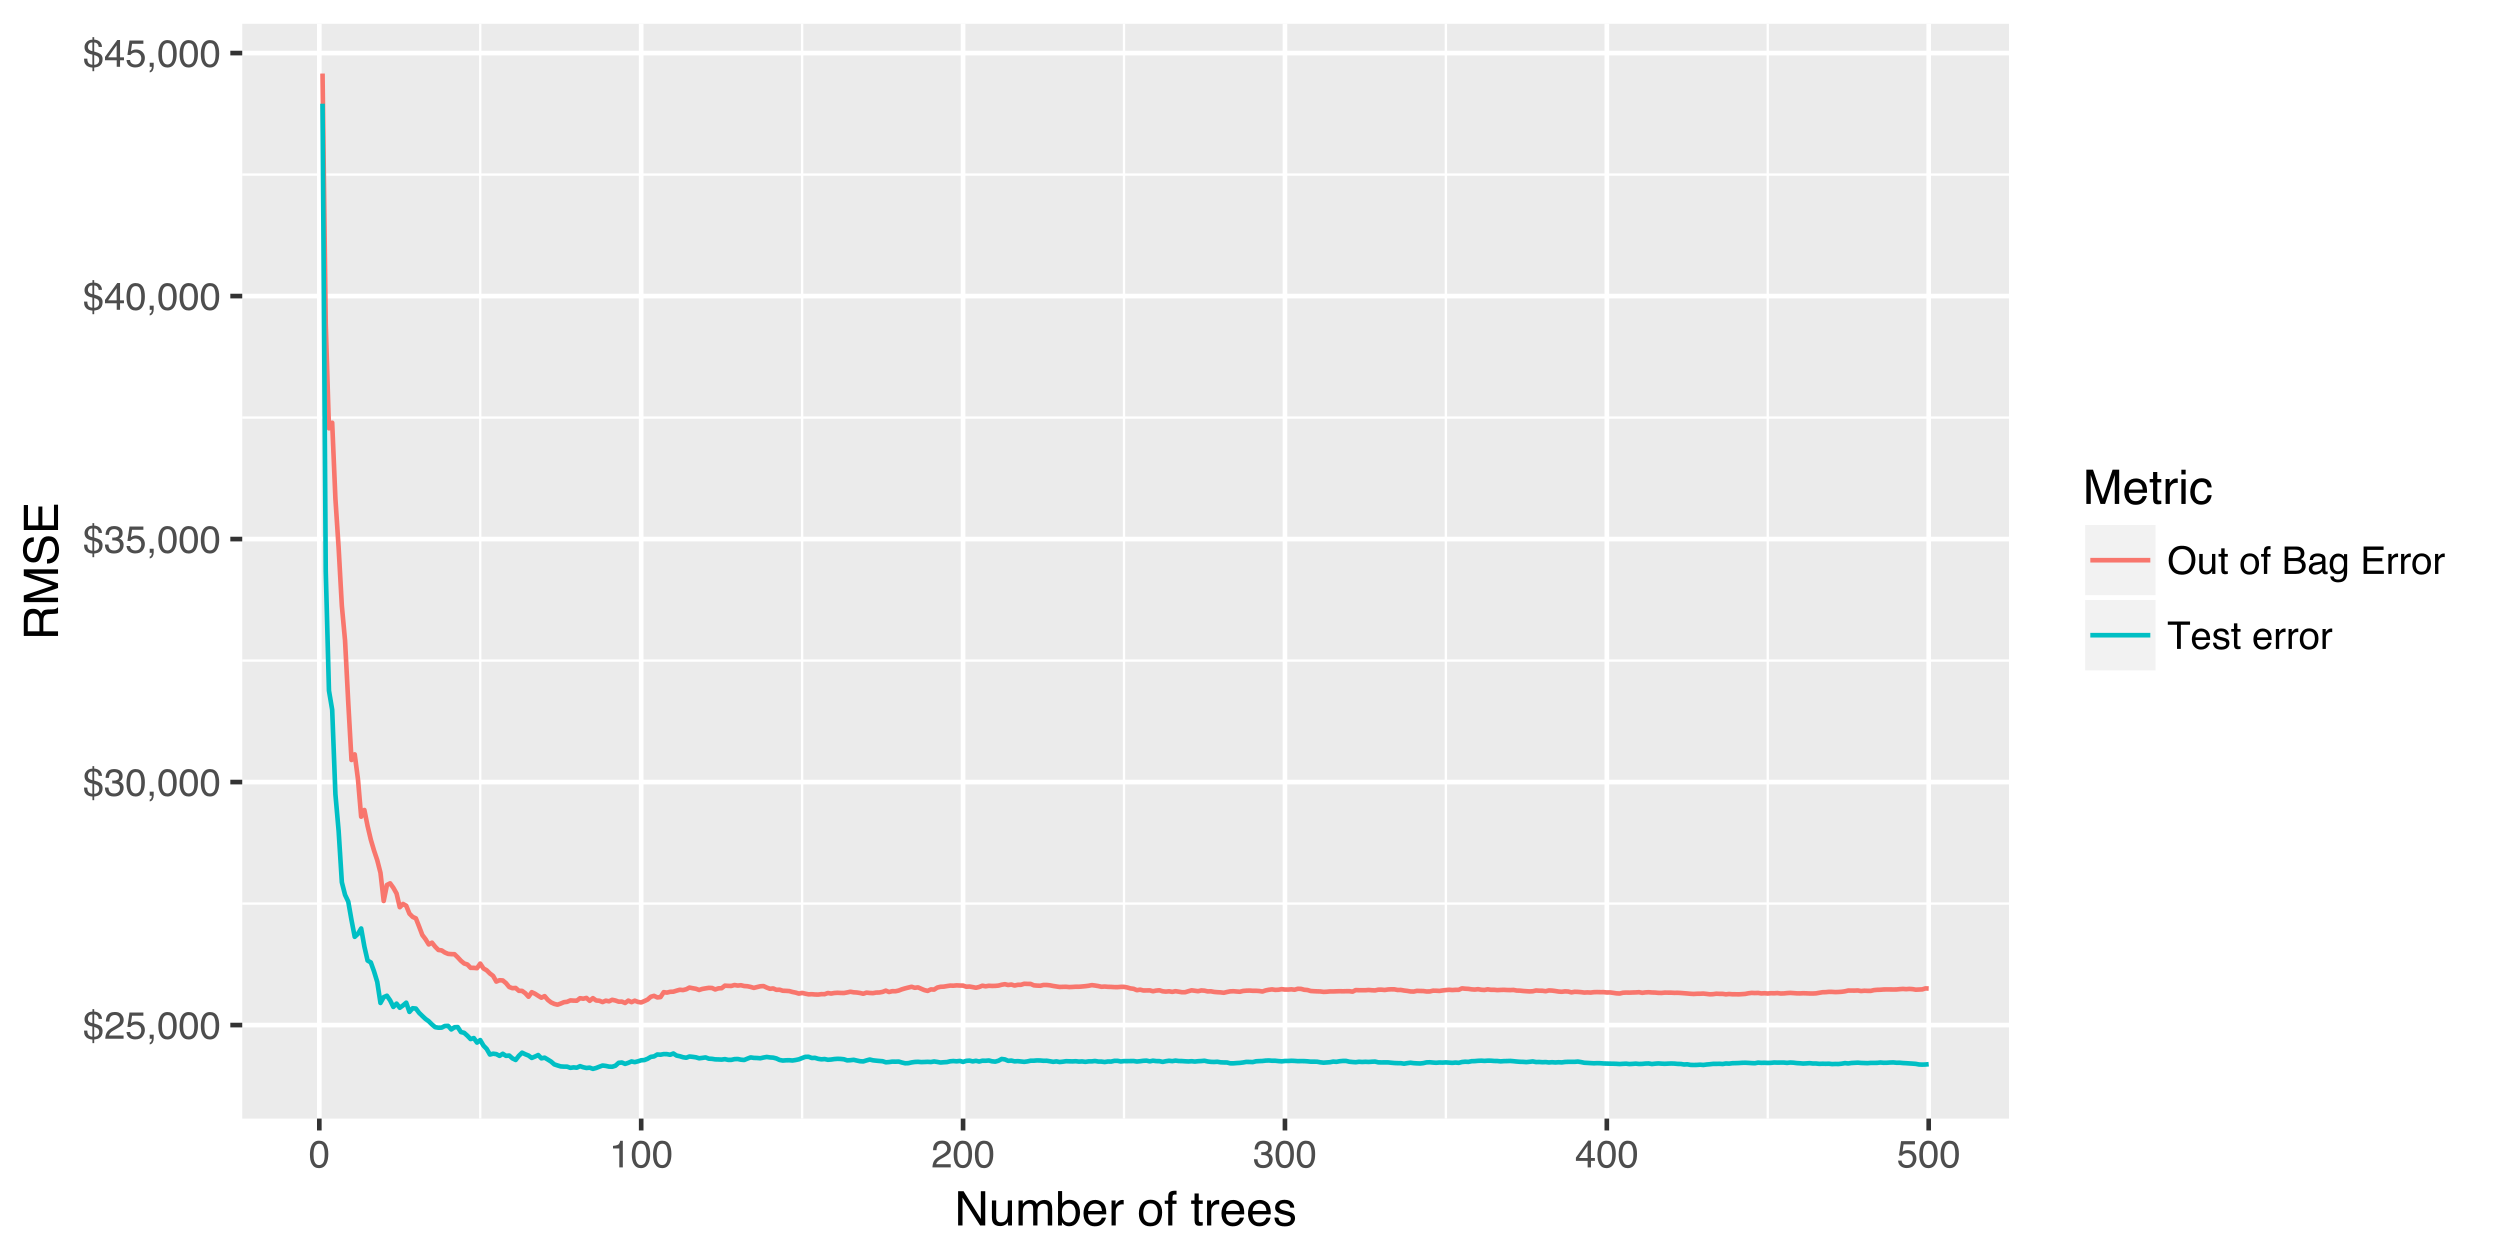 <?xml version="1.0" encoding="UTF-8"?>
<svg xmlns="http://www.w3.org/2000/svg" xmlns:xlink="http://www.w3.org/1999/xlink" width="576pt" height="288pt" viewBox="0 0 576 288" version="1.1">
<defs>
<g>
<symbol overflow="visible" id="glyph0-0">
<path style="stroke:none;" d="M 0.281 0 L 0.281 -6.312 L 5.297 -6.312 L 5.297 0 Z M 4.5 -0.797 L 4.5 -5.516 L 1.078 -5.516 L 1.078 -0.797 Z M 4.5 -0.797 "/>
</symbol>
<symbol overflow="visible" id="glyph0-1">
<path style="stroke:none;" d="M 2.625 -0.453 C 3.113 -0.473 3.453 -0.648 3.641 -0.984 C 3.734 -1.148 3.781 -1.348 3.781 -1.578 C 3.781 -1.941 3.648 -2.211 3.391 -2.391 C 3.234 -2.504 2.977 -2.609 2.625 -2.703 Z M 1.172 -4.594 C 1.172 -4.312 1.266 -4.086 1.453 -3.922 C 1.641 -3.766 1.891 -3.656 2.203 -3.594 L 2.203 -5.609 C 1.828 -5.598 1.562 -5.484 1.406 -5.266 C 1.25 -5.047 1.172 -4.82 1.172 -4.594 Z M 0.391 -4.547 C 0.391 -4.973 0.551 -5.359 0.875 -5.703 C 1.195 -6.055 1.645 -6.238 2.219 -6.25 L 2.219 -6.828 L 2.625 -6.828 L 2.625 -6.266 C 3.195 -6.223 3.633 -6.051 3.938 -5.75 C 4.238 -5.457 4.398 -5.066 4.422 -4.578 L 3.656 -4.578 C 3.645 -4.797 3.586 -4.984 3.484 -5.141 C 3.305 -5.43 3.02 -5.582 2.625 -5.594 L 2.625 -3.516 C 3.289 -3.328 3.742 -3.148 3.984 -2.984 C 4.367 -2.711 4.562 -2.316 4.562 -1.797 C 4.562 -1.035 4.312 -0.492 3.812 -0.172 C 3.539 0.004 3.145 0.125 2.625 0.188 L 2.625 1.016 L 2.219 1.016 L 2.219 0.188 C 1.383 0.133 0.816 -0.16 0.516 -0.703 C 0.359 -0.992 0.281 -1.383 0.281 -1.875 L 1.031 -1.875 C 1.051 -1.477 1.113 -1.191 1.219 -1.016 C 1.395 -0.691 1.723 -0.508 2.203 -0.469 L 2.203 -2.812 C 1.586 -2.926 1.129 -3.117 0.828 -3.391 C 0.535 -3.672 0.391 -4.055 0.391 -4.547 Z M 0.391 -4.547 "/>
</symbol>
<symbol overflow="visible" id="glyph0-2">
<path style="stroke:none;" d="M 0.281 0 C 0.301 -0.531 0.406 -0.988 0.594 -1.375 C 0.789 -1.77 1.164 -2.129 1.719 -2.453 L 2.547 -2.922 C 2.91 -3.141 3.164 -3.328 3.312 -3.484 C 3.551 -3.711 3.672 -3.984 3.672 -4.297 C 3.672 -4.648 3.562 -4.93 3.344 -5.141 C 3.133 -5.359 2.848 -5.469 2.484 -5.469 C 1.961 -5.469 1.598 -5.266 1.391 -4.859 C 1.285 -4.648 1.227 -4.352 1.219 -3.969 L 0.422 -3.969 C 0.43 -4.5 0.531 -4.938 0.719 -5.281 C 1.051 -5.875 1.645 -6.172 2.5 -6.172 C 3.195 -6.172 3.707 -5.977 4.031 -5.594 C 4.363 -5.219 4.531 -4.797 4.531 -4.328 C 4.531 -3.836 4.352 -3.414 4 -3.062 C 3.801 -2.863 3.441 -2.617 2.922 -2.328 L 2.344 -2 C 2.062 -1.844 1.836 -1.695 1.672 -1.562 C 1.391 -1.312 1.211 -1.035 1.141 -0.734 L 4.5 -0.734 L 4.5 0 Z M 0.281 0 "/>
</symbol>
<symbol overflow="visible" id="glyph0-3">
<path style="stroke:none;" d="M 1.094 -1.562 C 1.133 -1.125 1.336 -0.82 1.703 -0.656 C 1.879 -0.57 2.094 -0.531 2.344 -0.531 C 2.801 -0.531 3.141 -0.676 3.359 -0.969 C 3.578 -1.258 3.688 -1.582 3.688 -1.938 C 3.688 -2.363 3.555 -2.691 3.297 -2.922 C 3.035 -3.16 2.719 -3.281 2.344 -3.281 C 2.082 -3.281 1.852 -3.227 1.656 -3.125 C 1.469 -3.02 1.305 -2.879 1.172 -2.703 L 0.5 -2.734 L 0.969 -6.047 L 4.172 -6.047 L 4.172 -5.297 L 1.562 -5.297 L 1.297 -3.594 C 1.43 -3.695 1.566 -3.773 1.703 -3.828 C 1.93 -3.93 2.195 -3.984 2.5 -3.984 C 3.062 -3.984 3.535 -3.801 3.922 -3.438 C 4.316 -3.07 4.516 -2.609 4.516 -2.047 C 4.516 -1.461 4.332 -0.945 3.969 -0.5 C 3.613 -0.062 3.047 0.156 2.266 0.156 C 1.754 0.156 1.305 0.016 0.922 -0.266 C 0.547 -0.547 0.332 -0.977 0.281 -1.562 Z M 1.094 -1.562 "/>
</symbol>
<symbol overflow="visible" id="glyph0-4">
<path style="stroke:none;" d="M 0.734 0.891 C 0.93 0.859 1.066 0.723 1.141 0.484 C 1.191 0.348 1.219 0.223 1.219 0.109 C 1.219 0.086 1.211 0.066 1.203 0.047 C 1.203 0.035 1.203 0.02 1.203 0 L 0.734 0 L 0.734 -0.938 L 1.656 -0.938 L 1.656 -0.062 C 1.656 0.27 1.582 0.566 1.438 0.828 C 1.301 1.086 1.066 1.25 0.734 1.312 Z M 0.734 0.891 "/>
</symbol>
<symbol overflow="visible" id="glyph0-5">
<path style="stroke:none;" d="M 2.375 -6.156 C 3.176 -6.156 3.754 -5.828 4.109 -5.172 C 4.379 -4.66 4.516 -3.961 4.516 -3.078 C 4.516 -2.242 4.391 -1.555 4.141 -1.016 C 3.785 -0.223 3.195 0.172 2.375 0.172 C 1.633 0.172 1.082 -0.148 0.719 -0.797 C 0.426 -1.328 0.281 -2.047 0.281 -2.953 C 0.281 -3.648 0.367 -4.25 0.547 -4.75 C 0.879 -5.688 1.488 -6.156 2.375 -6.156 Z M 2.375 -0.531 C 2.77 -0.531 3.086 -0.707 3.328 -1.062 C 3.566 -1.426 3.688 -2.086 3.688 -3.047 C 3.688 -3.754 3.598 -4.332 3.422 -4.781 C 3.254 -5.227 2.922 -5.453 2.422 -5.453 C 1.973 -5.453 1.641 -5.238 1.422 -4.812 C 1.211 -4.383 1.109 -3.754 1.109 -2.922 C 1.109 -2.297 1.176 -1.789 1.312 -1.406 C 1.52 -0.82 1.875 -0.531 2.375 -0.531 Z M 2.375 -0.531 "/>
</symbol>
<symbol overflow="visible" id="glyph0-6">
<path style="stroke:none;" d="M 2.281 0.172 C 1.551 0.172 1.02 -0.023 0.688 -0.422 C 0.363 -0.828 0.203 -1.316 0.203 -1.891 L 1.016 -1.891 C 1.047 -1.492 1.117 -1.203 1.234 -1.016 C 1.441 -0.691 1.805 -0.531 2.328 -0.531 C 2.734 -0.531 3.055 -0.641 3.297 -0.859 C 3.547 -1.078 3.672 -1.359 3.672 -1.703 C 3.672 -2.129 3.539 -2.426 3.281 -2.594 C 3.031 -2.758 2.672 -2.844 2.203 -2.844 C 2.148 -2.844 2.098 -2.844 2.047 -2.844 C 1.992 -2.844 1.941 -2.844 1.891 -2.844 L 1.891 -3.516 C 1.973 -3.516 2.039 -3.508 2.094 -3.5 C 2.145 -3.5 2.203 -3.5 2.266 -3.5 C 2.555 -3.5 2.797 -3.547 2.984 -3.641 C 3.305 -3.797 3.469 -4.082 3.469 -4.5 C 3.469 -4.801 3.359 -5.035 3.141 -5.203 C 2.922 -5.367 2.672 -5.453 2.391 -5.453 C 1.867 -5.453 1.508 -5.281 1.312 -4.938 C 1.207 -4.75 1.145 -4.477 1.125 -4.125 L 0.359 -4.125 C 0.359 -4.582 0.453 -4.973 0.641 -5.297 C 0.953 -5.867 1.504 -6.156 2.297 -6.156 C 2.93 -6.156 3.422 -6.016 3.766 -5.734 C 4.109 -5.461 4.281 -5.062 4.281 -4.531 C 4.281 -4.145 4.176 -3.836 3.969 -3.609 C 3.844 -3.461 3.68 -3.348 3.484 -3.266 C 3.805 -3.172 4.055 -3 4.234 -2.75 C 4.422 -2.5 4.516 -2.191 4.516 -1.828 C 4.516 -1.234 4.316 -0.75 3.922 -0.375 C 3.535 -0.008 2.988 0.172 2.281 0.172 Z M 2.281 0.172 "/>
</symbol>
<symbol overflow="visible" id="glyph0-7">
<path style="stroke:none;" d="M 2.906 -2.172 L 2.906 -4.969 L 0.938 -2.172 Z M 2.922 0 L 2.922 -1.5 L 0.219 -1.5 L 0.219 -2.266 L 3.047 -6.172 L 3.688 -6.172 L 3.688 -2.172 L 4.594 -2.172 L 4.594 -1.5 L 3.688 -1.5 L 3.688 0 Z M 2.922 0 "/>
</symbol>
<symbol overflow="visible" id="glyph0-8">
<path style="stroke:none;" d="M 0.844 -4.359 L 0.844 -4.953 C 1.395 -5.004 1.781 -5.094 2 -5.219 C 2.227 -5.344 2.395 -5.645 2.5 -6.125 L 3.109 -6.125 L 3.109 0 L 2.297 0 L 2.297 -4.359 Z M 0.844 -4.359 "/>
</symbol>
<symbol overflow="visible" id="glyph0-9">
<path style="stroke:none;" d="M 3.391 -6.484 C 4.504 -6.484 5.332 -6.125 5.875 -5.406 C 6.289 -4.844 6.5 -4.129 6.5 -3.266 C 6.5 -2.316 6.258 -1.535 5.781 -0.922 C 5.219 -0.18 4.414 0.188 3.375 0.188 C 2.406 0.188 1.645 -0.133 1.094 -0.781 C 0.594 -1.395 0.344 -2.176 0.344 -3.125 C 0.344 -3.977 0.555 -4.707 0.984 -5.312 C 1.523 -6.094 2.328 -6.484 3.391 -6.484 Z M 3.484 -0.578 C 4.234 -0.578 4.773 -0.848 5.109 -1.391 C 5.453 -1.93 5.625 -2.551 5.625 -3.25 C 5.625 -3.988 5.426 -4.582 5.031 -5.031 C 4.645 -5.488 4.113 -5.719 3.438 -5.719 C 2.789 -5.719 2.258 -5.492 1.844 -5.047 C 1.438 -4.598 1.234 -3.938 1.234 -3.062 C 1.234 -2.363 1.41 -1.773 1.766 -1.297 C 2.117 -0.816 2.691 -0.578 3.484 -0.578 Z M 3.422 -6.484 Z M 3.422 -6.484 "/>
</symbol>
<symbol overflow="visible" id="glyph0-10">
<path style="stroke:none;" d="M 1.344 -4.594 L 1.344 -1.547 C 1.344 -1.305 1.379 -1.113 1.453 -0.969 C 1.586 -0.695 1.844 -0.562 2.219 -0.562 C 2.758 -0.562 3.125 -0.801 3.312 -1.281 C 3.426 -1.539 3.484 -1.895 3.484 -2.344 L 3.484 -4.594 L 4.25 -4.594 L 4.25 0 L 3.516 0 L 3.531 -0.672 C 3.426 -0.504 3.301 -0.359 3.156 -0.234 C 2.863 0.004 2.504 0.125 2.078 0.125 C 1.422 0.125 0.977 -0.094 0.75 -0.531 C 0.613 -0.77 0.547 -1.082 0.547 -1.469 L 0.547 -4.594 Z M 2.406 -4.719 Z M 2.406 -4.719 "/>
</symbol>
<symbol overflow="visible" id="glyph0-11">
<path style="stroke:none;" d="M 0.719 -5.891 L 1.5 -5.891 L 1.5 -4.594 L 2.234 -4.594 L 2.234 -3.969 L 1.5 -3.969 L 1.5 -0.969 C 1.5 -0.801 1.555 -0.691 1.672 -0.641 C 1.723 -0.609 1.82 -0.594 1.969 -0.594 C 2 -0.594 2.035 -0.594 2.078 -0.594 C 2.129 -0.594 2.18 -0.598 2.234 -0.609 L 2.234 0 C 2.148 0.02 2.055 0.035 1.953 0.047 C 1.859 0.066 1.758 0.078 1.656 0.078 C 1.289 0.078 1.039 -0.016 0.906 -0.203 C 0.781 -0.391 0.719 -0.629 0.719 -0.922 L 0.719 -3.969 L 0.094 -3.969 L 0.094 -4.594 L 0.719 -4.594 Z M 0.719 -5.891 "/>
</symbol>
<symbol overflow="visible" id="glyph0-12">
<path style="stroke:none;" d=""/>
</symbol>
<symbol overflow="visible" id="glyph0-13">
<path style="stroke:none;" d="M 2.391 -0.5 C 2.898 -0.5 3.25 -0.691 3.438 -1.078 C 3.633 -1.461 3.734 -1.895 3.734 -2.375 C 3.734 -2.801 3.664 -3.148 3.531 -3.422 C 3.312 -3.848 2.938 -4.062 2.406 -4.062 C 1.926 -4.062 1.578 -3.879 1.359 -3.516 C 1.148 -3.16 1.047 -2.727 1.047 -2.219 C 1.047 -1.727 1.148 -1.316 1.359 -0.984 C 1.578 -0.66 1.922 -0.5 2.391 -0.5 Z M 2.422 -4.734 C 3.016 -4.734 3.516 -4.535 3.922 -4.141 C 4.336 -3.742 4.547 -3.16 4.547 -2.391 C 4.547 -1.648 4.363 -1.035 4 -0.547 C 3.633 -0.066 3.07 0.172 2.312 0.172 C 1.688 0.172 1.188 -0.039 0.812 -0.469 C 0.438 -0.895 0.25 -1.473 0.25 -2.203 C 0.25 -2.973 0.445 -3.586 0.844 -4.047 C 1.238 -4.504 1.766 -4.734 2.422 -4.734 Z M 2.391 -4.719 Z M 2.391 -4.719 "/>
</symbol>
<symbol overflow="visible" id="glyph0-14">
<path style="stroke:none;" d="M 0.766 -5.297 C 0.773 -5.617 0.828 -5.852 0.922 -6 C 1.109 -6.27 1.457 -6.406 1.969 -6.406 C 2.02 -6.406 2.07 -6.398 2.125 -6.391 C 2.176 -6.391 2.234 -6.391 2.297 -6.391 L 2.297 -5.672 C 2.211 -5.68 2.156 -5.688 2.125 -5.688 C 2.094 -5.688 2.055 -5.688 2.016 -5.688 C 1.785 -5.688 1.645 -5.625 1.594 -5.5 C 1.551 -5.383 1.531 -5.078 1.531 -4.578 L 2.297 -4.578 L 2.297 -3.969 L 1.531 -3.969 L 1.531 0 L 0.766 0 L 0.766 -3.969 L 0.125 -3.969 L 0.125 -4.578 L 0.766 -4.578 Z M 0.766 -5.297 "/>
</symbol>
<symbol overflow="visible" id="glyph0-15">
<path style="stroke:none;" d="M 3.047 -3.641 C 3.398 -3.641 3.68 -3.691 3.891 -3.797 C 4.203 -3.953 4.359 -4.234 4.359 -4.641 C 4.359 -5.055 4.191 -5.336 3.859 -5.484 C 3.66 -5.555 3.379 -5.594 3.016 -5.594 L 1.484 -5.594 L 1.484 -3.641 Z M 3.328 -0.734 C 3.848 -0.734 4.223 -0.883 4.453 -1.188 C 4.586 -1.375 4.656 -1.602 4.656 -1.875 C 4.656 -2.332 4.453 -2.645 4.047 -2.812 C 3.828 -2.906 3.539 -2.953 3.188 -2.953 L 1.484 -2.953 L 1.484 -0.734 Z M 0.656 -6.312 L 3.359 -6.312 C 4.098 -6.312 4.625 -6.086 4.938 -5.641 C 5.113 -5.379 5.203 -5.082 5.203 -4.75 C 5.203 -4.352 5.094 -4.023 4.875 -3.766 C 4.75 -3.629 4.578 -3.504 4.359 -3.391 C 4.68 -3.273 4.926 -3.141 5.094 -2.984 C 5.375 -2.703 5.516 -2.32 5.516 -1.844 C 5.516 -1.438 5.391 -1.066 5.141 -0.734 C 4.754 -0.242 4.145 0 3.312 0 L 0.656 0 Z M 0.656 -6.312 "/>
</symbol>
<symbol overflow="visible" id="glyph0-16">
<path style="stroke:none;" d="M 1.156 -1.219 C 1.156 -1 1.238 -0.82 1.406 -0.688 C 1.57 -0.562 1.766 -0.5 1.984 -0.5 C 2.254 -0.5 2.52 -0.562 2.781 -0.688 C 3.207 -0.895 3.422 -1.238 3.422 -1.719 L 3.422 -2.344 C 3.328 -2.281 3.203 -2.227 3.047 -2.188 C 2.898 -2.145 2.754 -2.117 2.609 -2.109 L 2.141 -2.047 C 1.867 -2.004 1.66 -1.945 1.516 -1.875 C 1.273 -1.738 1.156 -1.52 1.156 -1.219 Z M 3.031 -2.781 C 3.207 -2.812 3.328 -2.891 3.391 -3.016 C 3.422 -3.078 3.438 -3.176 3.438 -3.312 C 3.438 -3.57 3.344 -3.758 3.156 -3.875 C 2.969 -4 2.703 -4.062 2.359 -4.062 C 1.953 -4.062 1.664 -3.953 1.5 -3.734 C 1.406 -3.609 1.344 -3.43 1.312 -3.203 L 0.594 -3.203 C 0.602 -3.766 0.785 -4.156 1.141 -4.375 C 1.492 -4.602 1.906 -4.719 2.375 -4.719 C 2.914 -4.719 3.352 -4.613 3.688 -4.406 C 4.02 -4.195 4.188 -3.875 4.188 -3.438 L 4.188 -0.797 C 4.188 -0.711 4.203 -0.645 4.234 -0.594 C 4.273 -0.551 4.348 -0.531 4.453 -0.531 C 4.484 -0.531 4.52 -0.531 4.562 -0.531 C 4.602 -0.531 4.648 -0.535 4.703 -0.547 L 4.703 0.016 C 4.578 0.055 4.484 0.078 4.422 0.078 C 4.359 0.086 4.273 0.094 4.172 0.094 C 3.898 0.094 3.707 0 3.594 -0.188 C 3.531 -0.281 3.484 -0.422 3.453 -0.609 C 3.297 -0.398 3.07 -0.219 2.781 -0.062 C 2.488 0.082 2.16 0.156 1.797 0.156 C 1.367 0.156 1.02 0.023 0.75 -0.234 C 0.488 -0.492 0.359 -0.816 0.359 -1.203 C 0.359 -1.629 0.488 -1.957 0.75 -2.188 C 1.02 -2.426 1.367 -2.578 1.797 -2.641 Z M 2.391 -4.719 Z M 2.391 -4.719 "/>
</symbol>
<symbol overflow="visible" id="glyph0-17">
<path style="stroke:none;" d="M 2.188 -4.688 C 2.551 -4.688 2.867 -4.598 3.141 -4.422 C 3.285 -4.316 3.43 -4.172 3.578 -3.984 L 3.578 -4.562 L 4.297 -4.562 L 4.297 -0.375 C 4.297 0.207 4.207 0.672 4.031 1.016 C 3.719 1.641 3.113 1.953 2.219 1.953 C 1.727 1.953 1.312 1.836 0.969 1.609 C 0.633 1.391 0.445 1.047 0.406 0.578 L 1.188 0.578 C 1.227 0.773 1.301 0.93 1.406 1.047 C 1.582 1.223 1.859 1.312 2.234 1.312 C 2.828 1.312 3.219 1.098 3.406 0.672 C 3.508 0.43 3.555 -0.004 3.547 -0.641 C 3.391 -0.398 3.203 -0.223 2.984 -0.109 C 2.773 0.004 2.488 0.062 2.125 0.062 C 1.633 0.062 1.203 -0.113 0.828 -0.469 C 0.453 -0.82 0.266 -1.41 0.266 -2.234 C 0.266 -3.004 0.453 -3.602 0.828 -4.031 C 1.203 -4.469 1.656 -4.688 2.188 -4.688 Z M 3.578 -2.312 C 3.578 -2.883 3.457 -3.305 3.219 -3.578 C 2.988 -3.859 2.691 -4 2.328 -4 C 1.785 -4 1.414 -3.742 1.219 -3.234 C 1.113 -2.961 1.062 -2.609 1.062 -2.172 C 1.062 -1.648 1.164 -1.254 1.375 -0.984 C 1.582 -0.711 1.863 -0.578 2.219 -0.578 C 2.77 -0.578 3.16 -0.828 3.391 -1.328 C 3.516 -1.609 3.578 -1.938 3.578 -2.312 Z M 2.281 -4.719 Z M 2.281 -4.719 "/>
</symbol>
<symbol overflow="visible" id="glyph0-18">
<path style="stroke:none;" d="M 0.75 -6.312 L 5.359 -6.312 L 5.359 -5.531 L 1.578 -5.531 L 1.578 -3.625 L 5.062 -3.625 L 5.062 -2.891 L 1.578 -2.891 L 1.578 -0.75 L 5.422 -0.75 L 5.422 0 L 0.75 0 Z M 3.078 -6.312 Z M 3.078 -6.312 "/>
</symbol>
<symbol overflow="visible" id="glyph0-19">
<path style="stroke:none;" d="M 0.594 -4.594 L 1.328 -4.594 L 1.328 -3.812 C 1.379 -3.957 1.523 -4.141 1.766 -4.359 C 2.004 -4.586 2.273 -4.703 2.578 -4.703 C 2.586 -4.703 2.609 -4.695 2.641 -4.688 C 2.68 -4.688 2.742 -4.688 2.828 -4.688 L 2.828 -3.859 C 2.773 -3.867 2.727 -3.875 2.688 -3.875 C 2.656 -3.883 2.617 -3.891 2.578 -3.891 C 2.18 -3.891 1.879 -3.766 1.672 -3.516 C 1.461 -3.266 1.359 -2.973 1.359 -2.641 L 1.359 0 L 0.594 0 Z M 0.594 -4.594 "/>
</symbol>
<symbol overflow="visible" id="glyph0-20">
<path style="stroke:none;" d="M 5.266 -6.312 L 5.266 -5.562 L 3.141 -5.562 L 3.141 0 L 2.266 0 L 2.266 -5.562 L 0.141 -5.562 L 0.141 -6.312 Z M 5.266 -6.312 "/>
</symbol>
<symbol overflow="visible" id="glyph0-21">
<path style="stroke:none;" d="M 2.484 -4.703 C 2.805 -4.703 3.117 -4.625 3.422 -4.469 C 3.734 -4.32 3.969 -4.125 4.125 -3.875 C 4.281 -3.645 4.383 -3.375 4.438 -3.062 C 4.488 -2.852 4.516 -2.516 4.516 -2.047 L 1.141 -2.047 C 1.148 -1.586 1.258 -1.211 1.469 -0.922 C 1.676 -0.641 1.992 -0.5 2.422 -0.5 C 2.828 -0.5 3.148 -0.633 3.391 -0.906 C 3.523 -1.062 3.625 -1.238 3.688 -1.438 L 4.453 -1.438 C 4.43 -1.27 4.363 -1.082 4.25 -0.875 C 4.133 -0.664 4.004 -0.5 3.859 -0.375 C 3.629 -0.145 3.344 0.008 3 0.094 C 2.812 0.133 2.598 0.156 2.359 0.156 C 1.785 0.156 1.301 -0.051 0.906 -0.469 C 0.508 -0.883 0.312 -1.469 0.312 -2.219 C 0.312 -2.945 0.508 -3.539 0.906 -4 C 1.312 -4.469 1.836 -4.703 2.484 -4.703 Z M 3.719 -2.672 C 3.688 -3.004 3.613 -3.27 3.5 -3.469 C 3.281 -3.844 2.926 -4.031 2.438 -4.031 C 2.082 -4.031 1.785 -3.898 1.547 -3.641 C 1.305 -3.391 1.176 -3.066 1.156 -2.672 Z M 2.406 -4.719 Z M 2.406 -4.719 "/>
</symbol>
<symbol overflow="visible" id="glyph0-22">
<path style="stroke:none;" d="M 1.031 -1.438 C 1.051 -1.188 1.113 -0.988 1.219 -0.844 C 1.414 -0.602 1.754 -0.484 2.234 -0.484 C 2.516 -0.484 2.766 -0.539 2.984 -0.656 C 3.203 -0.781 3.312 -0.973 3.312 -1.234 C 3.312 -1.43 3.223 -1.582 3.047 -1.688 C 2.941 -1.75 2.723 -1.82 2.391 -1.906 L 1.781 -2.062 C 1.383 -2.164 1.094 -2.273 0.906 -2.391 C 0.57 -2.598 0.406 -2.891 0.406 -3.266 C 0.406 -3.691 0.562 -4.039 0.875 -4.312 C 1.195 -4.582 1.617 -4.719 2.141 -4.719 C 2.836 -4.719 3.336 -4.516 3.641 -4.109 C 3.836 -3.848 3.93 -3.57 3.922 -3.281 L 3.203 -3.281 C 3.18 -3.457 3.117 -3.613 3.016 -3.75 C 2.836 -3.957 2.531 -4.062 2.094 -4.062 C 1.801 -4.062 1.578 -4.004 1.422 -3.891 C 1.273 -3.773 1.203 -3.629 1.203 -3.453 C 1.203 -3.254 1.301 -3.094 1.5 -2.969 C 1.613 -2.895 1.781 -2.832 2 -2.781 L 2.516 -2.656 C 3.066 -2.52 3.438 -2.391 3.625 -2.266 C 3.926 -2.066 4.078 -1.754 4.078 -1.328 C 4.078 -0.922 3.922 -0.566 3.609 -0.266 C 3.305 0.023 2.832 0.172 2.188 0.172 C 1.508 0.172 1.023 0.02 0.734 -0.281 C 0.453 -0.594 0.301 -0.977 0.281 -1.438 Z M 2.172 -4.719 Z M 2.172 -4.719 "/>
</symbol>
<symbol overflow="visible" id="glyph1-0">
<path style="stroke:none;" d="M 0.359 0 L 0.359 -7.891 L 6.625 -7.891 L 6.625 0 Z M 5.625 -0.984 L 5.625 -6.906 L 1.344 -6.906 L 1.344 -0.984 Z M 5.625 -0.984 "/>
</symbol>
<symbol overflow="visible" id="glyph1-1">
<path style="stroke:none;" d="M 0.844 -7.891 L 2.094 -7.891 L 6.078 -1.5 L 6.078 -7.891 L 7.094 -7.891 L 7.094 0 L 5.906 0 L 1.859 -6.391 L 1.859 0 L 0.844 0 Z M 3.906 -7.891 Z M 3.906 -7.891 "/>
</symbol>
<symbol overflow="visible" id="glyph1-2">
<path style="stroke:none;" d="M 1.672 -5.75 L 1.672 -1.938 C 1.672 -1.645 1.719 -1.406 1.812 -1.219 C 1.988 -0.875 2.312 -0.703 2.781 -0.703 C 3.445 -0.703 3.906 -1 4.156 -1.594 C 4.281 -1.914 4.344 -2.359 4.344 -2.922 L 4.344 -5.75 L 5.312 -5.75 L 5.312 0 L 4.406 0 L 4.422 -0.844 C 4.297 -0.625 4.141 -0.441 3.953 -0.297 C 3.578 0.004 3.129 0.156 2.609 0.156 C 1.785 0.156 1.223 -0.117 0.922 -0.672 C 0.766 -0.961 0.688 -1.352 0.688 -1.844 L 0.688 -5.75 Z M 3 -5.891 Z M 3 -5.891 "/>
</symbol>
<symbol overflow="visible" id="glyph1-3">
<path style="stroke:none;" d="M 0.703 -5.75 L 1.672 -5.75 L 1.672 -4.938 C 1.898 -5.219 2.102 -5.422 2.281 -5.547 C 2.602 -5.766 2.969 -5.875 3.375 -5.875 C 3.832 -5.875 4.203 -5.766 4.484 -5.547 C 4.641 -5.41 4.781 -5.219 4.906 -4.969 C 5.125 -5.281 5.379 -5.508 5.672 -5.656 C 5.961 -5.801 6.285 -5.875 6.641 -5.875 C 7.41 -5.875 7.938 -5.598 8.219 -5.047 C 8.375 -4.742 8.453 -4.336 8.453 -3.828 L 8.453 0 L 7.438 0 L 7.438 -4 C 7.438 -4.383 7.344 -4.645 7.156 -4.781 C 6.969 -4.926 6.734 -5 6.453 -5 C 6.078 -5 5.75 -4.867 5.469 -4.609 C 5.195 -4.359 5.062 -3.938 5.062 -3.344 L 5.062 0 L 4.078 0 L 4.078 -3.75 C 4.078 -4.145 4.031 -4.43 3.938 -4.609 C 3.789 -4.879 3.52 -5.016 3.125 -5.016 C 2.758 -5.016 2.426 -4.867 2.125 -4.578 C 1.82 -4.297 1.672 -3.785 1.672 -3.047 L 1.672 0 L 0.703 0 Z M 0.703 -5.75 "/>
</symbol>
<symbol overflow="visible" id="glyph1-4">
<path style="stroke:none;" d="M 0.641 -7.922 L 1.578 -7.922 L 1.578 -5.047 C 1.785 -5.328 2.035 -5.539 2.328 -5.688 C 2.617 -5.832 2.938 -5.906 3.281 -5.906 C 4 -5.906 4.582 -5.656 5.031 -5.156 C 5.477 -4.664 5.703 -3.941 5.703 -2.984 C 5.703 -2.078 5.477 -1.32 5.031 -0.719 C 4.594 -0.113 3.984 0.188 3.203 0.188 C 2.766 0.188 2.395 0.078 2.094 -0.141 C 1.914 -0.266 1.727 -0.461 1.531 -0.734 L 1.531 0 L 0.641 0 Z M 3.141 -0.672 C 3.672 -0.672 4.062 -0.879 4.312 -1.297 C 4.57 -1.711 4.703 -2.258 4.703 -2.938 C 4.703 -3.539 4.57 -4.039 4.312 -4.438 C 4.062 -4.832 3.68 -5.031 3.172 -5.031 C 2.734 -5.031 2.348 -4.867 2.016 -4.547 C 1.68 -4.223 1.516 -3.688 1.516 -2.938 C 1.516 -2.395 1.582 -1.957 1.719 -1.625 C 1.977 -0.988 2.453 -0.672 3.141 -0.672 Z M 3.141 -0.672 "/>
</symbol>
<symbol overflow="visible" id="glyph1-5">
<path style="stroke:none;" d="M 3.109 -5.875 C 3.516 -5.875 3.906 -5.781 4.281 -5.594 C 4.664 -5.406 4.961 -5.156 5.172 -4.844 C 5.359 -4.562 5.484 -4.223 5.547 -3.828 C 5.609 -3.566 5.641 -3.145 5.641 -2.562 L 1.422 -2.562 C 1.441 -1.977 1.578 -1.508 1.828 -1.156 C 2.086 -0.812 2.488 -0.641 3.031 -0.641 C 3.539 -0.641 3.945 -0.805 4.25 -1.141 C 4.414 -1.328 4.535 -1.551 4.609 -1.812 L 5.562 -1.812 C 5.531 -1.594 5.441 -1.352 5.297 -1.094 C 5.16 -0.832 5.004 -0.625 4.828 -0.469 C 4.535 -0.176 4.176 0.02 3.75 0.125 C 3.508 0.176 3.242 0.203 2.953 0.203 C 2.234 0.203 1.625 -0.055 1.125 -0.578 C 0.633 -1.098 0.391 -1.828 0.391 -2.766 C 0.391 -3.691 0.641 -4.441 1.141 -5.016 C 1.641 -5.586 2.297 -5.875 3.109 -5.875 Z M 4.641 -3.328 C 4.609 -3.754 4.52 -4.094 4.375 -4.344 C 4.102 -4.801 3.66 -5.031 3.047 -5.031 C 2.598 -5.031 2.223 -4.867 1.922 -4.547 C 1.629 -4.234 1.473 -3.828 1.453 -3.328 Z M 3.016 -5.891 Z M 3.016 -5.891 "/>
</symbol>
<symbol overflow="visible" id="glyph1-6">
<path style="stroke:none;" d="M 0.734 -5.75 L 1.656 -5.75 L 1.656 -4.766 C 1.727 -4.953 1.91 -5.18 2.203 -5.453 C 2.492 -5.734 2.832 -5.875 3.219 -5.875 C 3.238 -5.875 3.27 -5.875 3.312 -5.875 C 3.352 -5.875 3.426 -5.867 3.531 -5.859 L 3.531 -4.828 C 3.477 -4.836 3.426 -4.844 3.375 -4.844 C 3.32 -4.852 3.27 -4.859 3.219 -4.859 C 2.727 -4.859 2.352 -4.703 2.094 -4.391 C 1.832 -4.078 1.703 -3.719 1.703 -3.312 L 1.703 0 L 0.734 0 Z M 0.734 -5.75 "/>
</symbol>
<symbol overflow="visible" id="glyph1-7">
<path style="stroke:none;" d=""/>
</symbol>
<symbol overflow="visible" id="glyph1-8">
<path style="stroke:none;" d="M 2.984 -0.625 C 3.629 -0.625 4.07 -0.863 4.312 -1.344 C 4.551 -1.832 4.672 -2.375 4.672 -2.969 C 4.672 -3.508 4.582 -3.945 4.406 -4.281 C 4.133 -4.812 3.664 -5.078 3 -5.078 C 2.406 -5.078 1.973 -4.848 1.703 -4.391 C 1.441 -3.941 1.312 -3.398 1.312 -2.766 C 1.312 -2.148 1.441 -1.641 1.703 -1.234 C 1.973 -0.828 2.398 -0.625 2.984 -0.625 Z M 3.031 -5.922 C 3.77 -5.922 4.395 -5.672 4.906 -5.172 C 5.414 -4.68 5.672 -3.957 5.672 -3 C 5.672 -2.07 5.445 -1.305 5 -0.703 C 4.551 -0.098 3.852 0.203 2.906 0.203 C 2.113 0.203 1.484 -0.062 1.016 -0.594 C 0.547 -1.125 0.312 -1.844 0.312 -2.75 C 0.312 -3.719 0.555 -4.488 1.047 -5.062 C 1.535 -5.633 2.195 -5.922 3.031 -5.922 Z M 3 -5.891 Z M 3 -5.891 "/>
</symbol>
<symbol overflow="visible" id="glyph1-9">
<path style="stroke:none;" d="M 0.953 -6.625 C 0.961 -7.031 1.031 -7.328 1.156 -7.516 C 1.383 -7.836 1.82 -8 2.469 -8 C 2.531 -8 2.594 -8 2.656 -8 C 2.719 -8 2.789 -7.992 2.875 -7.984 L 2.875 -7.094 C 2.77 -7.102 2.695 -7.109 2.656 -7.109 C 2.613 -7.109 2.57 -7.109 2.531 -7.109 C 2.238 -7.109 2.062 -7.031 2 -6.875 C 1.945 -6.727 1.922 -6.344 1.922 -5.719 L 2.875 -5.719 L 2.875 -4.969 L 1.906 -4.969 L 1.906 0 L 0.953 0 L 0.953 -4.969 L 0.156 -4.969 L 0.156 -5.719 L 0.953 -5.719 Z M 0.953 -6.625 "/>
</symbol>
<symbol overflow="visible" id="glyph1-10">
<path style="stroke:none;" d="M 0.906 -7.359 L 1.875 -7.359 L 1.875 -5.75 L 2.797 -5.75 L 2.797 -4.969 L 1.875 -4.969 L 1.875 -1.203 C 1.875 -1.004 1.941 -0.875 2.078 -0.812 C 2.16 -0.77 2.285 -0.75 2.453 -0.75 C 2.504 -0.75 2.555 -0.75 2.609 -0.75 C 2.66 -0.75 2.723 -0.754 2.797 -0.766 L 2.797 0 C 2.68 0.031 2.562 0.051 2.438 0.062 C 2.32 0.082 2.195 0.094 2.062 0.094 C 1.613 0.094 1.305 -0.02 1.141 -0.25 C 0.984 -0.488 0.906 -0.789 0.906 -1.156 L 0.906 -4.969 L 0.125 -4.969 L 0.125 -5.75 L 0.906 -5.75 Z M 0.906 -7.359 "/>
</symbol>
<symbol overflow="visible" id="glyph1-11">
<path style="stroke:none;" d="M 1.281 -1.812 C 1.312 -1.488 1.395 -1.238 1.531 -1.062 C 1.77 -0.75 2.191 -0.594 2.797 -0.594 C 3.148 -0.594 3.461 -0.672 3.734 -0.828 C 4.004 -0.984 4.141 -1.223 4.141 -1.547 C 4.141 -1.797 4.031 -1.984 3.812 -2.109 C 3.676 -2.191 3.398 -2.285 2.984 -2.391 L 2.219 -2.578 C 1.727 -2.703 1.367 -2.836 1.141 -2.984 C 0.723 -3.254 0.516 -3.617 0.516 -4.078 C 0.516 -4.617 0.707 -5.055 1.094 -5.391 C 1.488 -5.734 2.02 -5.906 2.688 -5.906 C 3.551 -5.906 4.176 -5.648 4.562 -5.141 C 4.801 -4.816 4.914 -4.469 4.906 -4.094 L 4 -4.094 C 3.977 -4.312 3.898 -4.508 3.766 -4.688 C 3.547 -4.945 3.16 -5.078 2.609 -5.078 C 2.242 -5.078 1.969 -5.004 1.781 -4.859 C 1.594 -4.723 1.5 -4.539 1.5 -4.312 C 1.5 -4.062 1.625 -3.863 1.875 -3.719 C 2.008 -3.625 2.219 -3.539 2.5 -3.469 L 3.141 -3.312 C 3.836 -3.145 4.301 -2.984 4.531 -2.828 C 4.914 -2.578 5.109 -2.191 5.109 -1.672 C 5.109 -1.148 4.91 -0.703 4.516 -0.328 C 4.129 0.035 3.539 0.219 2.75 0.219 C 1.895 0.219 1.285 0.023 0.922 -0.359 C 0.566 -0.754 0.379 -1.238 0.359 -1.812 Z M 2.719 -5.891 Z M 2.719 -5.891 "/>
</symbol>
<symbol overflow="visible" id="glyph1-12">
<path style="stroke:none;" d="M 0.812 -7.891 L 2.344 -7.891 L 4.609 -1.219 L 6.859 -7.891 L 8.375 -7.891 L 8.375 0 L 7.359 0 L 7.359 -4.656 C 7.359 -4.82 7.359 -5.086 7.359 -5.453 C 7.367 -5.828 7.375 -6.227 7.375 -6.656 L 5.125 0 L 4.078 0 L 1.812 -6.656 L 1.812 -6.406 C 1.812 -6.219 1.812 -5.926 1.812 -5.531 C 1.82 -5.133 1.828 -4.844 1.828 -4.656 L 1.828 0 L 0.812 0 Z M 0.812 -7.891 "/>
</symbol>
<symbol overflow="visible" id="glyph1-13">
<path style="stroke:none;" d="M 0.703 -5.719 L 1.688 -5.719 L 1.688 0 L 0.703 0 Z M 0.703 -7.891 L 1.688 -7.891 L 1.688 -6.797 L 0.703 -6.797 Z M 0.703 -7.891 "/>
</symbol>
<symbol overflow="visible" id="glyph1-14">
<path style="stroke:none;" d="M 2.922 -5.922 C 3.578 -5.922 4.109 -5.758 4.516 -5.438 C 4.922 -5.125 5.164 -4.582 5.25 -3.812 L 4.297 -3.812 C 4.242 -4.164 4.113 -4.457 3.906 -4.688 C 3.707 -4.926 3.379 -5.047 2.922 -5.047 C 2.305 -5.047 1.867 -4.75 1.609 -4.156 C 1.43 -3.758 1.344 -3.273 1.344 -2.703 C 1.344 -2.129 1.461 -1.645 1.703 -1.25 C 1.953 -0.852 2.336 -0.656 2.859 -0.656 C 3.266 -0.656 3.582 -0.773 3.812 -1.016 C 4.051 -1.266 4.211 -1.602 4.297 -2.031 L 5.25 -2.031 C 5.133 -1.27 4.863 -0.711 4.438 -0.359 C 4.008 -0.004 3.457 0.172 2.781 0.172 C 2.031 0.172 1.43 -0.102 0.984 -0.656 C 0.535 -1.207 0.312 -1.895 0.312 -2.719 C 0.312 -3.727 0.555 -4.516 1.047 -5.078 C 1.535 -5.641 2.16 -5.922 2.922 -5.922 Z M 2.781 -5.891 Z M 2.781 -5.891 "/>
</symbol>
<symbol overflow="visible" id="glyph2-0">
<path style="stroke:none;" d="M 0 -0.359 L -7.891 -0.359 L -7.891 -6.625 L 0 -6.625 Z M -0.984 -5.625 L -6.906 -5.625 L -6.906 -1.344 L -0.984 -1.344 Z M -0.984 -5.625 "/>
</symbol>
<symbol overflow="visible" id="glyph2-1">
<path style="stroke:none;" d="M -4.281 -4.5 C -4.281 -5.008 -4.379 -5.41 -4.578 -5.703 C -4.773 -5.992 -5.133 -6.141 -5.656 -6.141 C -6.219 -6.141 -6.602 -5.93 -6.812 -5.516 C -6.914 -5.297 -6.969 -5.004 -6.969 -4.641 L -6.969 -2.031 L -4.281 -2.031 Z M -7.891 -0.969 L -7.891 -4.625 C -7.891 -5.219 -7.801 -5.711 -7.625 -6.109 C -7.289 -6.848 -6.672 -7.219 -5.766 -7.219 C -5.285 -7.219 -4.895 -7.117 -4.594 -6.922 C -4.301 -6.734 -4.062 -6.461 -3.875 -6.109 C -3.75 -6.41 -3.582 -6.641 -3.375 -6.797 C -3.176 -6.953 -2.848 -7.039 -2.391 -7.062 L -1.328 -7.094 C -1.023 -7.102 -0.801 -7.129 -0.656 -7.172 C -0.406 -7.234 -0.242 -7.348 -0.172 -7.516 L 0 -7.516 L 0 -6.203 C -0.07 -6.172 -0.16 -6.145 -0.266 -6.125 C -0.367 -6.102 -0.578 -6.082 -0.891 -6.062 L -2.203 -6 C -2.711 -5.977 -3.055 -5.789 -3.234 -5.438 C -3.336 -5.227 -3.391 -4.906 -3.391 -4.469 L -3.391 -2.031 L 0 -2.031 L 0 -0.969 Z M -7.891 -0.969 "/>
</symbol>
<symbol overflow="visible" id="glyph2-2">
<path style="stroke:none;" d="M -7.891 -0.812 L -7.891 -2.344 L -1.219 -4.609 L -7.891 -6.859 L -7.891 -8.375 L 0 -8.375 L 0 -7.359 L -4.656 -7.359 C -4.82 -7.359 -5.086 -7.359 -5.453 -7.359 C -5.828 -7.367 -6.227 -7.375 -6.656 -7.375 L 0 -5.125 L 0 -4.078 L -6.656 -1.812 L -6.406 -1.812 C -6.219 -1.812 -5.926 -1.812 -5.531 -1.812 C -5.133 -1.82 -4.844 -1.828 -4.656 -1.828 L 0 -1.828 L 0 -0.812 Z M -7.891 -0.812 "/>
</symbol>
<symbol overflow="visible" id="glyph2-3">
<path style="stroke:none;" d="M -2.547 -1.531 C -2.098 -1.562 -1.734 -1.672 -1.453 -1.859 C -0.93 -2.211 -0.672 -2.836 -0.672 -3.734 C -0.672 -4.129 -0.727 -4.492 -0.844 -4.828 C -1.062 -5.461 -1.457 -5.781 -2.031 -5.781 C -2.469 -5.781 -2.773 -5.645 -2.953 -5.375 C -3.129 -5.102 -3.285 -4.676 -3.422 -4.094 L -3.656 -3.031 C -3.82 -2.332 -4 -1.836 -4.188 -1.547 C -4.508 -1.047 -5 -0.797 -5.656 -0.797 C -6.363 -0.797 -6.945 -1.039 -7.406 -1.531 C -7.863 -2.02 -8.094 -2.711 -8.094 -3.609 C -8.094 -4.441 -7.891 -5.145 -7.484 -5.719 C -7.086 -6.301 -6.453 -6.594 -5.578 -6.594 L -5.578 -5.594 C -5.992 -5.531 -6.316 -5.414 -6.547 -5.25 C -6.961 -4.914 -7.172 -4.359 -7.172 -3.578 C -7.172 -2.953 -7.035 -2.5 -6.766 -2.219 C -6.504 -1.945 -6.195 -1.812 -5.844 -1.812 C -5.457 -1.812 -5.176 -1.973 -5 -2.297 C -4.883 -2.504 -4.738 -2.984 -4.562 -3.734 L -4.312 -4.828 C -4.188 -5.367 -4.02 -5.781 -3.812 -6.062 C -3.445 -6.57 -2.91 -6.828 -2.203 -6.828 C -1.328 -6.828 -0.703 -6.508 -0.328 -5.875 C 0.047 -5.238 0.234 -4.5 0.234 -3.656 C 0.234 -2.676 -0.016 -1.906 -0.516 -1.344 C -1.016 -0.789 -1.691 -0.52 -2.547 -0.531 Z M -8.109 -3.703 Z M -8.109 -3.703 "/>
</symbol>
<symbol overflow="visible" id="glyph2-4">
<path style="stroke:none;" d="M -7.891 -0.938 L -7.891 -6.688 L -6.922 -6.688 L -6.922 -1.984 L -4.531 -1.984 L -4.531 -6.344 L -3.609 -6.344 L -3.609 -1.984 L -0.938 -1.984 L -0.938 -6.766 L 0 -6.766 L 0 -0.938 Z M -7.891 -3.859 Z M -7.891 -3.859 "/>
</symbol>
</g>
<clipPath id="clip1">
  <path d="M 55.809 5.48 L 463 5.48 L 463 258 L 55.809 258 Z M 55.809 5.48 "/>
</clipPath>
<clipPath id="clip2">
  <path d="M 55.809 207 L 463.875 207 L 463.875 209 L 55.809 209 Z M 55.809 207 "/>
</clipPath>
<clipPath id="clip3">
  <path d="M 55.809 151 L 463.875 151 L 463.875 153 L 55.809 153 Z M 55.809 151 "/>
</clipPath>
<clipPath id="clip4">
  <path d="M 55.809 95 L 463.875 95 L 463.875 97 L 55.809 97 Z M 55.809 95 "/>
</clipPath>
<clipPath id="clip5">
  <path d="M 55.809 39 L 463.875 39 L 463.875 41 L 55.809 41 Z M 55.809 39 "/>
</clipPath>
<clipPath id="clip6">
  <path d="M 110 5.48 L 111 5.48 L 111 258 L 110 258 Z M 110 5.48 "/>
</clipPath>
<clipPath id="clip7">
  <path d="M 184 5.48 L 186 5.48 L 186 258 L 184 258 Z M 184 5.48 "/>
</clipPath>
<clipPath id="clip8">
  <path d="M 258 5.48 L 260 5.48 L 260 258 L 258 258 Z M 258 5.48 "/>
</clipPath>
<clipPath id="clip9">
  <path d="M 332 5.48 L 334 5.48 L 334 258 L 332 258 Z M 332 5.48 "/>
</clipPath>
<clipPath id="clip10">
  <path d="M 407 5.48 L 408 5.48 L 408 258 L 407 258 Z M 407 5.48 "/>
</clipPath>
<clipPath id="clip11">
  <path d="M 55.809 235 L 463.875 235 L 463.875 237 L 55.809 237 Z M 55.809 235 "/>
</clipPath>
<clipPath id="clip12">
  <path d="M 55.809 179 L 463.875 179 L 463.875 181 L 55.809 181 Z M 55.809 179 "/>
</clipPath>
<clipPath id="clip13">
  <path d="M 55.809 123 L 463.875 123 L 463.875 125 L 55.809 125 Z M 55.809 123 "/>
</clipPath>
<clipPath id="clip14">
  <path d="M 55.809 67 L 463.875 67 L 463.875 69 L 55.809 69 Z M 55.809 67 "/>
</clipPath>
<clipPath id="clip15">
  <path d="M 55.809 11 L 463.875 11 L 463.875 13 L 55.809 13 Z M 55.809 11 "/>
</clipPath>
<clipPath id="clip16">
  <path d="M 73 5.48 L 75 5.48 L 75 258.727 L 73 258.727 Z M 73 5.48 "/>
</clipPath>
<clipPath id="clip17">
  <path d="M 147 5.48 L 149 5.48 L 149 258.727 L 147 258.727 Z M 147 5.48 "/>
</clipPath>
<clipPath id="clip18">
  <path d="M 221 5.48 L 223 5.48 L 223 258.727 L 221 258.727 Z M 221 5.48 "/>
</clipPath>
<clipPath id="clip19">
  <path d="M 295 5.48 L 297 5.48 L 297 258.727 L 295 258.727 Z M 295 5.48 "/>
</clipPath>
<clipPath id="clip20">
  <path d="M 369 5.48 L 371 5.48 L 371 258.727 L 369 258.727 Z M 369 5.48 "/>
</clipPath>
<clipPath id="clip21">
  <path d="M 443 5.48 L 445 5.48 L 445 258.727 L 443 258.727 Z M 443 5.48 "/>
</clipPath>
</defs>
<g id="surface1">
<rect x="0" y="0" width="576" height="288" style="fill:rgb(100%,100%,100%);fill-opacity:1;stroke:none;"/>
<rect x="0" y="0" width="576" height="288" style="fill:rgb(100%,100%,100%);fill-opacity:1;stroke:none;"/>
<path style="fill:none;stroke-width:1.067;stroke-linecap:round;stroke-linejoin:round;stroke:rgb(100%,100%,100%);stroke-opacity:1;stroke-miterlimit:10;" d="M 0 288 L 576 288 L 576 0 L 0 0 Z M 0 288 "/>
<g clip-path="url(#clip1)" clip-rule="nonzero">
<path style=" stroke:none;fill-rule:nonzero;fill:rgb(92.157%,92.157%,92.157%);fill-opacity:1;" d="M 55.809 257.727 L 462.875 257.727 L 462.875 5.48 L 55.809 5.48 Z M 55.809 257.727 "/>
</g>
<g clip-path="url(#clip2)" clip-rule="nonzero">
<path style="fill:none;stroke-width:0.533;stroke-linecap:butt;stroke-linejoin:round;stroke:rgb(100%,100%,100%);stroke-opacity:1;stroke-miterlimit:10;" d="M 55.809 208.18 L 462.875 208.18 "/>
</g>
<g clip-path="url(#clip3)" clip-rule="nonzero">
<path style="fill:none;stroke-width:0.533;stroke-linecap:butt;stroke-linejoin:round;stroke:rgb(100%,100%,100%);stroke-opacity:1;stroke-miterlimit:10;" d="M 55.809 152.195 L 462.875 152.195 "/>
</g>
<g clip-path="url(#clip4)" clip-rule="nonzero">
<path style="fill:none;stroke-width:0.533;stroke-linecap:butt;stroke-linejoin:round;stroke:rgb(100%,100%,100%);stroke-opacity:1;stroke-miterlimit:10;" d="M 55.809 96.207 L 462.875 96.207 "/>
</g>
<g clip-path="url(#clip5)" clip-rule="nonzero">
<path style="fill:none;stroke-width:0.533;stroke-linecap:butt;stroke-linejoin:round;stroke:rgb(100%,100%,100%);stroke-opacity:1;stroke-miterlimit:10;" d="M 55.809 40.223 L 462.875 40.223 "/>
</g>
<g clip-path="url(#clip6)" clip-rule="nonzero">
<path style="fill:none;stroke-width:0.533;stroke-linecap:butt;stroke-linejoin:round;stroke:rgb(100%,100%,100%);stroke-opacity:1;stroke-miterlimit:10;" d="M 110.648 257.727 L 110.648 5.48 "/>
</g>
<g clip-path="url(#clip7)" clip-rule="nonzero">
<path style="fill:none;stroke-width:0.533;stroke-linecap:butt;stroke-linejoin:round;stroke:rgb(100%,100%,100%);stroke-opacity:1;stroke-miterlimit:10;" d="M 184.809 257.727 L 184.809 5.48 "/>
</g>
<g clip-path="url(#clip8)" clip-rule="nonzero">
<path style="fill:none;stroke-width:0.533;stroke-linecap:butt;stroke-linejoin:round;stroke:rgb(100%,100%,100%);stroke-opacity:1;stroke-miterlimit:10;" d="M 258.969 257.727 L 258.969 5.48 "/>
</g>
<g clip-path="url(#clip9)" clip-rule="nonzero">
<path style="fill:none;stroke-width:0.533;stroke-linecap:butt;stroke-linejoin:round;stroke:rgb(100%,100%,100%);stroke-opacity:1;stroke-miterlimit:10;" d="M 333.129 257.727 L 333.129 5.48 "/>
</g>
<g clip-path="url(#clip10)" clip-rule="nonzero">
<path style="fill:none;stroke-width:0.533;stroke-linecap:butt;stroke-linejoin:round;stroke:rgb(100%,100%,100%);stroke-opacity:1;stroke-miterlimit:10;" d="M 407.293 257.727 L 407.293 5.48 "/>
</g>
<g clip-path="url(#clip11)" clip-rule="nonzero">
<path style="fill:none;stroke-width:1.067;stroke-linecap:butt;stroke-linejoin:round;stroke:rgb(100%,100%,100%);stroke-opacity:1;stroke-miterlimit:10;" d="M 55.809 236.172 L 462.875 236.172 "/>
</g>
<g clip-path="url(#clip12)" clip-rule="nonzero">
<path style="fill:none;stroke-width:1.067;stroke-linecap:butt;stroke-linejoin:round;stroke:rgb(100%,100%,100%);stroke-opacity:1;stroke-miterlimit:10;" d="M 55.809 180.188 L 462.875 180.188 "/>
</g>
<g clip-path="url(#clip13)" clip-rule="nonzero">
<path style="fill:none;stroke-width:1.067;stroke-linecap:butt;stroke-linejoin:round;stroke:rgb(100%,100%,100%);stroke-opacity:1;stroke-miterlimit:10;" d="M 55.809 124.203 L 462.875 124.203 "/>
</g>
<g clip-path="url(#clip14)" clip-rule="nonzero">
<path style="fill:none;stroke-width:1.067;stroke-linecap:butt;stroke-linejoin:round;stroke:rgb(100%,100%,100%);stroke-opacity:1;stroke-miterlimit:10;" d="M 55.809 68.215 L 462.875 68.215 "/>
</g>
<g clip-path="url(#clip15)" clip-rule="nonzero">
<path style="fill:none;stroke-width:1.067;stroke-linecap:butt;stroke-linejoin:round;stroke:rgb(100%,100%,100%);stroke-opacity:1;stroke-miterlimit:10;" d="M 55.809 12.23 L 462.875 12.23 "/>
</g>
<g clip-path="url(#clip16)" clip-rule="nonzero">
<path style="fill:none;stroke-width:1.067;stroke-linecap:butt;stroke-linejoin:round;stroke:rgb(100%,100%,100%);stroke-opacity:1;stroke-miterlimit:10;" d="M 73.57 257.727 L 73.57 5.48 "/>
</g>
<g clip-path="url(#clip17)" clip-rule="nonzero">
<path style="fill:none;stroke-width:1.067;stroke-linecap:butt;stroke-linejoin:round;stroke:rgb(100%,100%,100%);stroke-opacity:1;stroke-miterlimit:10;" d="M 147.73 257.727 L 147.73 5.48 "/>
</g>
<g clip-path="url(#clip18)" clip-rule="nonzero">
<path style="fill:none;stroke-width:1.067;stroke-linecap:butt;stroke-linejoin:round;stroke:rgb(100%,100%,100%);stroke-opacity:1;stroke-miterlimit:10;" d="M 221.891 257.727 L 221.891 5.48 "/>
</g>
<g clip-path="url(#clip19)" clip-rule="nonzero">
<path style="fill:none;stroke-width:1.067;stroke-linecap:butt;stroke-linejoin:round;stroke:rgb(100%,100%,100%);stroke-opacity:1;stroke-miterlimit:10;" d="M 296.051 257.727 L 296.051 5.48 "/>
</g>
<g clip-path="url(#clip20)" clip-rule="nonzero">
<path style="fill:none;stroke-width:1.067;stroke-linecap:butt;stroke-linejoin:round;stroke:rgb(100%,100%,100%);stroke-opacity:1;stroke-miterlimit:10;" d="M 370.211 257.727 L 370.211 5.48 "/>
</g>
<g clip-path="url(#clip21)" clip-rule="nonzero">
<path style="fill:none;stroke-width:1.067;stroke-linecap:butt;stroke-linejoin:round;stroke:rgb(100%,100%,100%);stroke-opacity:1;stroke-miterlimit:10;" d="M 444.371 257.727 L 444.371 5.48 "/>
</g>
<path style="fill:none;stroke-width:1.067;stroke-linecap:butt;stroke-linejoin:round;stroke:rgb(97.255%,46.275%,42.745%);stroke-opacity:1;stroke-miterlimit:1;" d="M 74.312 16.945 L 75.051 74.66 L 75.793 98.68 L 76.535 97.398 L 77.277 114.879 L 78.02 126.227 L 78.762 139.586 L 79.5 147.598 L 80.242 161.949 L 80.984 175.102 L 81.727 173.812 L 82.469 179.484 L 83.211 188.164 L 83.953 186.625 L 84.691 190.305 L 85.434 193.453 L 86.176 195.965 L 86.918 198.188 L 87.66 201.09 L 88.402 207.582 L 89.145 203.895 L 89.883 203.52 L 90.625 204.543 L 91.367 205.863 L 92.109 209.02 L 92.852 208.266 L 93.594 208.68 L 94.332 210.504 L 95.074 211.254 L 95.816 211.59 L 96.559 213.465 L 97.301 215.418 L 98.043 216.395 L 98.785 217.598 L 99.523 217.191 L 100.266 218.121 L 101.008 218.871 L 101.75 218.973 L 102.492 219.457 L 103.234 219.773 L 103.977 219.832 L 104.715 219.848 L 105.457 220.566 L 106.199 221.367 L 106.941 221.984 L 107.684 222.215 L 108.426 222.988 L 109.168 222.996 L 109.906 223.066 L 110.648 222.012 L 111.391 223.133 L 112.133 223.562 L 112.875 224.293 L 113.617 224.855 L 114.355 226.156 L 115.098 225.844 L 115.84 225.898 L 116.582 226.516 L 117.324 227.41 L 118.066 227.68 L 118.809 227.629 L 119.547 228.281 L 120.289 228.301 L 121.031 228.844 L 121.773 229.645 L 122.516 228.598 L 123.258 228.949 L 124 229.426 L 124.738 229.871 L 125.48 229.512 L 126.223 230.375 L 126.965 230.953 L 127.707 231.297 L 128.449 231.48 L 129.188 231.223 L 129.93 230.906 L 130.672 230.816 L 131.414 230.492 L 132.156 230.543 L 132.898 230.559 L 133.641 229.988 L 134.379 230.102 L 135.121 229.926 L 135.863 230.59 L 136.605 229.977 L 137.348 230.512 L 138.09 230.566 L 138.832 230.875 L 139.57 230.555 L 140.312 230.703 L 141.055 230.355 L 141.797 230.52 L 142.539 230.785 L 143.281 230.77 L 144.02 231.082 L 144.762 230.539 L 145.504 230.895 L 146.246 230.559 L 146.988 230.84 L 147.73 230.969 L 148.473 230.652 L 149.211 230.301 L 149.953 229.652 L 150.695 229.445 L 151.438 229.812 L 152.18 229.73 L 152.922 228.594 L 153.664 228.699 L 154.402 228.512 L 155.145 228.48 L 155.887 228.246 L 156.629 228.043 L 157.371 228.113 L 158.113 227.926 L 158.855 227.535 L 159.594 227.688 L 160.336 227.812 L 161.078 228.086 L 161.82 227.848 L 162.562 227.723 L 163.305 227.602 L 164.043 227.633 L 164.785 227.969 L 165.527 227.719 L 166.27 227.68 L 167.012 227.094 L 167.754 227.145 L 168.496 227.164 L 169.234 226.949 L 169.977 227.082 L 170.719 227 L 171.461 227.184 L 172.203 227.23 L 172.945 227.387 L 173.688 227.609 L 174.426 227.422 L 175.168 227.242 L 175.91 227.191 L 176.652 227.535 L 177.395 227.816 L 178.137 227.73 L 178.875 228.059 L 179.617 228.027 L 180.359 228.27 L 181.102 228.293 L 181.844 228.344 L 182.586 228.551 L 183.328 228.699 L 184.066 228.93 L 184.809 228.762 L 185.551 228.941 L 186.293 229.098 L 187.035 229.066 L 187.777 229.129 L 188.52 229.152 L 189.258 229.051 L 190 229.062 L 190.742 228.789 L 191.484 228.918 L 192.227 228.785 L 192.969 228.738 L 193.707 228.777 L 194.449 228.793 L 195.191 228.656 L 195.934 228.492 L 196.676 228.629 L 197.418 228.672 L 198.16 228.785 L 198.898 228.961 L 199.641 228.699 L 200.383 228.781 L 201.125 228.82 L 201.867 228.688 L 202.609 228.668 L 203.352 228.531 L 204.09 228.246 L 204.832 228.555 L 205.574 228.371 L 206.316 228.383 L 207.059 228.223 L 207.801 227.938 L 208.543 227.719 L 209.281 227.535 L 210.023 227.352 L 210.766 227.586 L 211.508 227.492 L 212.25 227.816 L 212.992 228.125 L 213.73 228.305 L 214.473 227.953 L 215.215 228.004 L 215.957 227.531 L 216.699 227.355 L 217.441 227.324 L 218.184 227.195 L 218.922 227.082 L 219.664 227.105 L 220.406 227.031 L 221.148 227.07 L 221.891 227.082 L 222.633 227.336 L 223.375 227.297 L 224.113 227.426 L 224.855 227.578 L 225.598 227.402 L 226.34 227.102 L 227.082 227.246 L 227.824 227.121 L 228.562 227.164 L 229.305 227.145 L 230.047 227.082 L 230.789 226.883 L 231.531 226.758 L 232.273 226.945 L 233.016 226.836 L 233.754 227.07 L 234.496 226.902 L 235.238 226.895 L 235.98 226.66 L 236.723 226.691 L 237.465 226.699 L 238.207 227.027 L 238.945 227.086 L 239.688 227.117 L 240.43 226.934 L 241.172 226.941 L 241.914 227.02 L 242.656 227.168 L 243.395 227.285 L 244.137 227.395 L 244.879 227.371 L 245.621 227.355 L 246.363 227.426 L 247.105 227.391 L 247.848 227.34 L 248.586 227.348 L 249.328 227.289 L 250.07 227.215 L 250.812 227.121 L 251.555 226.973 L 252.297 227.066 L 253.039 227.188 L 253.777 227.355 L 254.52 227.301 L 255.262 227.367 L 256.004 227.383 L 256.746 227.43 L 257.488 227.438 L 258.23 227.375 L 258.969 227.375 L 259.711 227.512 L 260.453 227.73 L 261.195 227.824 L 261.938 228.145 L 262.68 228.016 L 263.418 228.203 L 264.16 228.199 L 264.902 228.176 L 265.645 228.387 L 266.387 228.227 L 267.129 228.16 L 267.871 228.395 L 268.609 228.465 L 269.352 228.395 L 270.094 228.527 L 270.836 228.371 L 271.578 228.484 L 272.32 228.613 L 273.062 228.605 L 273.801 228.379 L 274.543 228.168 L 275.285 228.27 L 276.027 228.375 L 276.77 228.195 L 277.512 228.25 L 278.25 228.422 L 278.992 228.395 L 279.734 228.539 L 280.477 228.602 L 281.219 228.641 L 281.961 228.734 L 282.703 228.555 L 283.441 228.41 L 284.184 228.379 L 284.926 228.445 L 285.668 228.5 L 286.41 228.312 L 287.152 228.25 L 287.895 228.223 L 288.633 228.281 L 289.375 228.277 L 290.117 228.324 L 290.859 228.449 L 291.602 228.191 L 292.344 228.043 L 293.086 227.953 L 293.824 228.07 L 294.566 228.035 L 295.309 227.906 L 296.051 228 L 296.793 227.996 L 297.535 227.941 L 298.273 228.039 L 299.016 227.816 L 299.758 227.84 L 300.5 228.043 L 301.242 228.102 L 301.984 228.324 L 302.727 228.375 L 303.465 228.41 L 304.207 228.43 L 304.949 228.531 L 305.691 228.496 L 306.434 228.422 L 307.176 228.426 L 307.918 228.398 L 308.656 228.375 L 309.398 228.398 L 310.141 228.375 L 310.883 228.371 L 311.625 228.48 L 312.367 228.113 L 313.105 228.148 L 313.848 228.152 L 314.59 228.152 L 315.332 228.086 L 316.074 228.156 L 316.816 228.191 L 317.559 228.023 L 318.297 228.02 L 319.039 228.094 L 319.781 227.977 L 320.523 227.938 L 321.266 227.945 L 322.008 228.094 L 322.75 228.082 L 323.488 228.215 L 324.23 228.301 L 324.973 228.43 L 325.715 228.457 L 326.457 228.293 L 327.199 228.32 L 327.938 228.336 L 328.68 228.441 L 329.422 228.43 L 330.164 228.25 L 330.906 228.262 L 331.648 228.309 L 332.391 228.199 L 333.129 228.113 L 333.871 228.043 L 334.613 228.109 L 335.355 228.059 L 336.098 228.055 L 336.84 227.719 L 337.582 227.797 L 338.32 227.836 L 339.062 227.949 L 339.805 228 L 340.547 227.906 L 341.289 228.039 L 342.031 228.09 L 342.773 227.938 L 343.512 228.051 L 344.254 228.047 L 344.996 228.121 L 345.738 228.078 L 346.48 228.055 L 347.223 228.098 L 347.961 228.117 L 348.703 228.078 L 349.445 228.223 L 350.188 228.242 L 350.93 228.324 L 351.672 228.375 L 352.414 228.422 L 353.152 228.387 L 353.895 228.207 L 354.637 228.254 L 355.379 228.27 L 356.121 228.379 L 356.863 228.191 L 357.605 228.234 L 358.344 228.332 L 359.086 228.453 L 359.828 228.508 L 360.57 228.414 L 361.312 228.449 L 362.055 228.645 L 362.793 228.508 L 363.535 228.531 L 364.277 228.59 L 365.02 228.688 L 365.762 228.645 L 366.504 228.688 L 367.246 228.594 L 367.984 228.574 L 368.727 228.594 L 369.469 228.59 L 370.211 228.668 L 370.953 228.652 L 371.695 228.754 L 372.438 228.867 L 373.176 228.906 L 373.918 228.727 L 374.66 228.684 L 375.402 228.703 L 376.145 228.672 L 376.887 228.652 L 377.625 228.598 L 378.367 228.75 L 379.109 228.648 L 379.852 228.605 L 380.594 228.668 L 381.336 228.688 L 382.078 228.758 L 382.816 228.773 L 383.559 228.695 L 384.301 228.707 L 385.043 228.711 L 385.785 228.754 L 386.527 228.738 L 387.27 228.781 L 388.008 228.84 L 388.75 228.898 L 389.492 228.965 L 390.234 229.008 L 390.977 228.961 L 391.719 228.953 L 392.461 228.918 L 393.199 229 L 393.941 229.09 L 394.684 229.059 L 395.426 228.949 L 396.168 228.988 L 396.91 228.988 L 397.648 229.098 L 398.391 229.016 L 399.133 229.082 L 399.875 229.082 L 400.617 229.098 L 401.359 229.051 L 402.102 229 L 402.84 228.852 L 403.582 228.762 L 404.324 228.801 L 405.066 228.77 L 405.809 228.887 L 406.551 228.84 L 407.293 228.906 L 408.031 228.836 L 408.773 228.855 L 409.516 228.801 L 410.258 228.906 L 411 228.883 L 411.742 228.809 L 412.48 228.762 L 413.223 228.812 L 413.965 228.867 L 414.707 228.879 L 415.449 228.84 L 416.191 228.863 L 416.934 228.898 L 417.672 228.906 L 418.414 228.867 L 419.156 228.738 L 419.898 228.613 L 420.641 228.594 L 421.383 228.52 L 422.125 228.531 L 422.863 228.578 L 423.605 228.551 L 424.348 228.5 L 425.09 228.395 L 425.832 228.219 L 426.574 228.227 L 427.312 228.234 L 428.055 228.203 L 428.797 228.34 L 429.539 228.262 L 430.281 228.293 L 431.023 228.297 L 431.766 228.121 L 432.504 228.055 L 433.246 228.035 L 433.988 227.977 L 434.73 227.961 L 435.473 227.969 L 436.215 227.98 L 436.957 227.973 L 437.695 227.898 L 438.438 227.848 L 439.18 227.906 L 439.922 227.844 L 440.664 227.895 L 441.406 228.023 L 442.148 227.988 L 442.887 227.953 L 443.629 227.727 L 444.371 227.758 "/>
<path style="fill:none;stroke-width:1.067;stroke-linecap:butt;stroke-linejoin:round;stroke:rgb(0%,74.902%,76.863%);stroke-opacity:1;stroke-miterlimit:1;" d="M 74.312 23.895 L 75.051 131.539 L 75.793 159.121 L 76.535 163.531 L 77.277 182.969 L 78.02 191.449 L 78.762 203.27 L 79.5 206.176 L 80.242 207.742 L 80.984 211.977 L 81.727 215.844 L 82.469 215.156 L 83.211 213.922 L 83.953 218.086 L 84.691 221.316 L 85.434 221.742 L 86.176 223.805 L 86.918 226.238 L 87.66 231.078 L 88.402 229.746 L 89.145 229.418 L 89.883 230.484 L 90.625 231.992 L 91.367 231.238 L 92.109 232.188 L 92.852 231.648 L 93.594 231.02 L 94.332 233.137 L 95.074 232.301 L 95.816 232.371 L 96.559 233.352 L 97.301 234.074 L 98.043 234.773 L 98.785 235.297 L 99.523 236.035 L 100.266 236.66 L 101.008 236.781 L 101.75 236.766 L 102.492 236.387 L 103.234 236.359 L 103.977 237.18 L 104.715 236.684 L 105.457 236.641 L 106.199 237.789 L 106.941 237.965 L 107.684 238.629 L 108.426 239.402 L 109.168 239.176 L 109.906 240.211 L 110.648 239.633 L 111.391 240.91 L 112.133 241.676 L 112.875 242.965 L 113.617 242.77 L 114.355 242.871 L 115.098 243.27 L 115.84 242.793 L 116.582 243.27 L 117.324 243.199 L 118.066 243.848 L 118.809 244.211 L 119.547 243.254 L 120.289 242.539 L 121.031 242.902 L 121.773 243.199 L 122.516 243.746 L 123.258 243.438 L 124 243.082 L 124.738 243.84 L 125.48 243.684 L 126.223 244.129 L 126.965 244.59 L 127.707 245.234 L 128.449 245.477 L 129.188 245.703 L 129.93 245.75 L 130.672 245.758 L 131.414 246.031 L 132.156 245.922 L 132.898 245.996 L 133.641 245.648 L 134.379 245.895 L 135.121 246.062 L 135.863 245.984 L 136.605 246.262 L 137.348 246.062 L 138.09 245.773 L 138.832 245.496 L 139.57 245.586 L 140.312 245.746 L 141.055 245.777 L 141.797 245.543 L 142.539 244.875 L 143.281 244.801 L 144.02 245.117 L 144.762 244.875 L 145.504 244.555 L 146.246 244.715 L 146.988 244.527 L 147.73 244.289 L 148.473 244.234 L 149.211 243.941 L 149.953 243.5 L 150.695 243.395 L 151.438 242.953 L 152.18 243.004 L 152.922 242.863 L 153.664 242.875 L 154.402 243.02 L 155.145 242.727 L 155.887 243.207 L 156.629 243.359 L 157.371 243.586 L 158.113 243.703 L 158.855 243.418 L 159.594 243.5 L 160.336 243.605 L 161.078 243.832 L 161.82 243.738 L 162.562 243.629 L 163.305 243.914 L 164.043 243.957 L 164.785 244.078 L 165.527 244.098 L 166.27 244.133 L 167.012 244.023 L 167.754 244.191 L 168.496 244.191 L 169.234 244.023 L 169.977 243.996 L 170.719 244.152 L 171.461 244.219 L 172.203 243.91 L 172.945 243.629 L 173.688 243.738 L 174.426 243.762 L 175.168 243.828 L 175.91 243.656 L 176.652 243.523 L 177.395 243.633 L 178.137 243.68 L 178.875 243.867 L 179.617 244.215 L 180.359 244.352 L 181.102 244.293 L 181.844 244.277 L 182.586 244.34 L 183.328 244.223 L 184.066 244.07 L 184.809 243.773 L 185.551 243.5 L 186.293 243.484 L 187.035 243.758 L 187.777 243.727 L 188.52 243.957 L 189.258 244.07 L 190 244.004 L 190.742 244.172 L 191.484 244.117 L 192.227 244.008 L 192.969 243.953 L 193.707 243.98 L 194.449 244.059 L 195.191 244.312 L 195.934 244.27 L 196.676 244.18 L 197.418 244.352 L 198.16 244.508 L 198.898 244.551 L 199.641 244.32 L 200.383 244.117 L 201.125 244.297 L 201.867 244.379 L 202.609 244.449 L 203.352 244.508 L 204.09 244.754 L 204.832 244.703 L 205.574 244.598 L 206.316 244.613 L 207.059 244.586 L 207.801 244.805 L 208.543 244.98 L 209.281 244.953 L 210.023 244.781 L 210.766 244.676 L 211.508 244.641 L 212.25 244.707 L 212.992 244.68 L 213.73 244.645 L 214.473 244.695 L 215.215 244.559 L 215.957 244.668 L 216.699 244.805 L 217.441 244.742 L 218.184 244.699 L 218.922 244.523 L 219.664 244.465 L 220.406 244.531 L 221.148 244.438 L 221.891 244.66 L 222.633 244.422 L 223.375 244.367 L 224.113 244.547 L 224.855 244.406 L 225.598 244.578 L 226.34 244.387 L 227.082 244.402 L 227.824 244.336 L 228.562 244.527 L 229.305 244.598 L 230.047 244.395 L 230.789 243.988 L 231.531 244.09 L 232.273 244.414 L 233.016 244.359 L 233.754 244.535 L 234.496 244.488 L 235.238 244.566 L 235.98 244.648 L 236.723 244.547 L 237.465 244.383 L 238.207 244.383 L 238.945 244.32 L 239.688 244.34 L 240.43 244.406 L 241.172 244.395 L 241.914 244.516 L 242.656 244.645 L 243.395 244.543 L 244.137 244.688 L 244.879 244.613 L 245.621 244.5 L 246.363 244.527 L 247.105 244.547 L 247.848 244.504 L 248.586 244.594 L 249.328 244.551 L 250.07 244.652 L 250.812 244.543 L 251.555 244.539 L 252.297 244.453 L 253.039 244.582 L 253.777 244.59 L 254.52 244.691 L 255.262 244.566 L 256.004 244.59 L 256.746 244.418 L 257.488 244.414 L 258.23 244.566 L 258.969 244.48 L 259.711 244.484 L 261.195 244.461 L 261.938 244.578 L 262.68 244.504 L 263.418 244.406 L 264.16 244.367 L 264.902 244.539 L 265.645 244.379 L 266.387 244.48 L 267.129 244.488 L 267.871 244.66 L 268.609 244.504 L 269.352 244.398 L 270.094 244.488 L 270.836 244.359 L 271.578 244.461 L 272.32 244.473 L 273.062 244.523 L 273.801 244.562 L 274.543 244.504 L 275.285 244.586 L 276.027 244.504 L 276.77 244.465 L 277.512 244.395 L 278.25 244.566 L 278.992 244.652 L 279.734 244.676 L 280.477 244.629 L 281.219 244.758 L 281.961 244.789 L 282.703 244.797 L 283.441 244.988 L 284.184 244.992 L 284.926 244.93 L 285.668 244.887 L 286.41 244.793 L 287.152 244.66 L 287.895 244.676 L 288.633 244.707 L 289.375 244.523 L 290.117 244.48 L 290.859 244.453 L 291.602 244.363 L 292.344 244.332 L 293.086 244.395 L 293.824 244.395 L 294.566 244.477 L 295.309 244.535 L 296.051 244.449 L 296.793 244.449 L 297.535 244.402 L 298.273 244.434 L 299.016 244.492 L 299.758 244.477 L 300.5 244.484 L 301.242 244.531 L 301.984 244.609 L 302.727 244.605 L 303.465 244.621 L 304.207 244.758 L 304.949 244.84 L 305.691 244.785 L 306.434 244.734 L 307.176 244.59 L 307.918 244.645 L 308.656 244.508 L 309.398 244.441 L 310.141 244.441 L 310.883 244.617 L 311.625 244.688 L 312.367 244.738 L 313.105 244.629 L 313.848 244.68 L 314.59 244.637 L 315.332 244.676 L 316.074 244.621 L 316.816 244.586 L 317.559 244.766 L 318.297 244.785 L 319.039 244.773 L 319.781 244.777 L 320.523 244.855 L 321.266 244.922 L 322.008 244.949 L 322.75 244.957 L 323.488 245.074 L 324.23 244.949 L 324.973 244.852 L 325.715 244.953 L 326.457 244.996 L 327.199 245.027 L 327.938 244.941 L 328.68 244.773 L 329.422 244.746 L 330.164 244.816 L 330.906 244.867 L 331.648 244.797 L 332.391 244.828 L 333.129 244.777 L 333.871 244.832 L 334.613 244.883 L 335.355 244.812 L 336.098 244.879 L 336.84 244.688 L 337.582 244.617 L 338.32 244.656 L 339.062 244.5 L 339.805 244.48 L 340.547 244.41 L 341.289 244.379 L 342.031 244.434 L 342.773 244.375 L 343.512 244.383 L 344.254 244.449 L 344.996 244.457 L 345.738 244.543 L 346.48 244.484 L 347.223 244.469 L 347.961 244.438 L 348.703 244.5 L 349.445 244.578 L 350.188 244.637 L 350.93 244.652 L 351.672 244.711 L 352.414 244.637 L 353.152 244.551 L 353.895 244.699 L 354.637 244.68 L 355.379 244.738 L 356.121 244.703 L 356.863 244.793 L 357.605 244.734 L 358.344 244.793 L 359.086 244.738 L 359.828 244.781 L 360.57 244.676 L 361.312 244.648 L 362.055 244.645 L 362.793 244.648 L 363.535 244.586 L 364.277 244.707 L 365.02 244.859 L 365.762 244.895 L 366.504 244.941 L 367.246 244.984 L 367.984 244.949 L 368.727 244.969 L 369.469 245.027 L 370.211 245.047 L 370.953 245.07 L 371.695 245.078 L 372.438 245.102 L 373.176 245.156 L 373.918 245.102 L 374.66 245.066 L 375.402 245.16 L 376.145 245.117 L 376.887 245.059 L 377.625 245.141 L 378.367 245.121 L 379.109 245.043 L 379.852 245.02 L 380.594 245.152 L 381.336 245.07 L 382.078 245.012 L 382.816 245.066 L 383.559 245.098 L 384.301 245.062 L 385.043 245.031 L 385.785 245.055 L 386.527 245.125 L 387.27 245.141 L 388.008 245.262 L 388.75 245.215 L 389.492 245.352 L 390.234 245.371 L 390.977 245.355 L 391.719 245.301 L 392.461 245.367 L 393.199 245.262 L 393.941 245.203 L 394.684 245.117 L 395.426 245.117 L 396.168 245.098 L 396.91 245.148 L 397.648 245.023 L 398.391 245.066 L 399.133 244.965 L 399.875 244.949 L 400.617 244.926 L 401.359 244.871 L 402.102 244.852 L 402.84 244.891 L 403.582 244.941 L 404.324 244.973 L 405.066 244.824 L 405.809 244.883 L 406.551 244.863 L 407.293 244.902 L 408.031 244.879 L 408.773 244.801 L 409.516 244.828 L 410.258 244.816 L 411 244.816 L 411.742 244.891 L 412.48 244.805 L 413.223 244.844 L 413.965 244.938 L 414.707 244.977 L 415.449 245.043 L 416.191 245.004 L 416.934 244.949 L 417.672 245.035 L 418.414 245.031 L 419.156 245.113 L 419.898 245.082 L 420.641 245.098 L 421.383 245.078 L 422.125 245.164 L 422.863 245.133 L 423.605 245.148 L 424.348 245.066 L 425.09 244.941 L 425.832 245.023 L 426.574 244.914 L 427.312 244.875 L 428.055 244.836 L 428.797 244.902 L 429.539 244.926 L 430.281 244.953 L 431.023 244.891 L 431.766 244.895 L 432.504 244.883 L 433.246 244.801 L 433.988 244.867 L 434.73 244.859 L 435.473 244.805 L 436.215 244.785 L 436.957 244.859 L 437.695 244.852 L 438.438 244.926 L 439.18 244.961 L 439.922 245.012 L 440.664 245.059 L 441.406 245.117 L 442.148 245.258 L 442.887 245.289 L 443.629 245.262 L 444.371 245.191 "/>
<g style="fill:rgb(30.196%,30.196%,30.196%);fill-opacity:1;">
  <use xlink:href="#glyph0-1" x="19.078" y="239.328"/>
  <use xlink:href="#glyph0-2" x="23.971" y="239.328"/>
  <use xlink:href="#glyph0-3" x="28.863" y="239.328"/>
  <use xlink:href="#glyph0-4" x="33.755" y="239.328"/>
  <use xlink:href="#glyph0-5" x="36.199" y="239.328"/>
  <use xlink:href="#glyph0-5" x="41.092" y="239.328"/>
  <use xlink:href="#glyph0-5" x="45.984" y="239.328"/>
</g>
<g style="fill:rgb(30.196%,30.196%,30.196%);fill-opacity:1;">
  <use xlink:href="#glyph0-1" x="19.078" y="183.344"/>
  <use xlink:href="#glyph0-6" x="23.971" y="183.344"/>
  <use xlink:href="#glyph0-5" x="28.863" y="183.344"/>
  <use xlink:href="#glyph0-4" x="33.755" y="183.344"/>
  <use xlink:href="#glyph0-5" x="36.199" y="183.344"/>
  <use xlink:href="#glyph0-5" x="41.092" y="183.344"/>
  <use xlink:href="#glyph0-5" x="45.984" y="183.344"/>
</g>
<g style="fill:rgb(30.196%,30.196%,30.196%);fill-opacity:1;">
  <use xlink:href="#glyph0-1" x="19.078" y="127.359"/>
  <use xlink:href="#glyph0-6" x="23.971" y="127.359"/>
  <use xlink:href="#glyph0-3" x="28.863" y="127.359"/>
  <use xlink:href="#glyph0-4" x="33.755" y="127.359"/>
  <use xlink:href="#glyph0-5" x="36.199" y="127.359"/>
  <use xlink:href="#glyph0-5" x="41.092" y="127.359"/>
  <use xlink:href="#glyph0-5" x="45.984" y="127.359"/>
</g>
<g style="fill:rgb(30.196%,30.196%,30.196%);fill-opacity:1;">
  <use xlink:href="#glyph0-1" x="19.078" y="71.371"/>
  <use xlink:href="#glyph0-7" x="23.971" y="71.371"/>
  <use xlink:href="#glyph0-5" x="28.863" y="71.371"/>
  <use xlink:href="#glyph0-4" x="33.755" y="71.371"/>
  <use xlink:href="#glyph0-5" x="36.199" y="71.371"/>
  <use xlink:href="#glyph0-5" x="41.092" y="71.371"/>
  <use xlink:href="#glyph0-5" x="45.984" y="71.371"/>
</g>
<g style="fill:rgb(30.196%,30.196%,30.196%);fill-opacity:1;">
  <use xlink:href="#glyph0-1" x="19.078" y="15.387"/>
  <use xlink:href="#glyph0-7" x="23.971" y="15.387"/>
  <use xlink:href="#glyph0-3" x="28.863" y="15.387"/>
  <use xlink:href="#glyph0-4" x="33.755" y="15.387"/>
  <use xlink:href="#glyph0-5" x="36.199" y="15.387"/>
  <use xlink:href="#glyph0-5" x="41.092" y="15.387"/>
  <use xlink:href="#glyph0-5" x="45.984" y="15.387"/>
</g>
<path style="fill:none;stroke-width:1.067;stroke-linecap:butt;stroke-linejoin:round;stroke:rgb(20%,20%,20%);stroke-opacity:1;stroke-miterlimit:10;" d="M 53.066 236.172 L 55.809 236.172 "/>
<path style="fill:none;stroke-width:1.067;stroke-linecap:butt;stroke-linejoin:round;stroke:rgb(20%,20%,20%);stroke-opacity:1;stroke-miterlimit:10;" d="M 53.066 180.188 L 55.809 180.188 "/>
<path style="fill:none;stroke-width:1.067;stroke-linecap:butt;stroke-linejoin:round;stroke:rgb(20%,20%,20%);stroke-opacity:1;stroke-miterlimit:10;" d="M 53.066 124.203 L 55.809 124.203 "/>
<path style="fill:none;stroke-width:1.067;stroke-linecap:butt;stroke-linejoin:round;stroke:rgb(20%,20%,20%);stroke-opacity:1;stroke-miterlimit:10;" d="M 53.066 68.215 L 55.809 68.215 "/>
<path style="fill:none;stroke-width:1.067;stroke-linecap:butt;stroke-linejoin:round;stroke:rgb(20%,20%,20%);stroke-opacity:1;stroke-miterlimit:10;" d="M 53.066 12.23 L 55.809 12.23 "/>
<path style="fill:none;stroke-width:1.067;stroke-linecap:butt;stroke-linejoin:round;stroke:rgb(20%,20%,20%);stroke-opacity:1;stroke-miterlimit:10;" d="M 73.57 260.465 L 73.57 257.727 "/>
<path style="fill:none;stroke-width:1.067;stroke-linecap:butt;stroke-linejoin:round;stroke:rgb(20%,20%,20%);stroke-opacity:1;stroke-miterlimit:10;" d="M 147.73 260.465 L 147.73 257.727 "/>
<path style="fill:none;stroke-width:1.067;stroke-linecap:butt;stroke-linejoin:round;stroke:rgb(20%,20%,20%);stroke-opacity:1;stroke-miterlimit:10;" d="M 221.891 260.465 L 221.891 257.727 "/>
<path style="fill:none;stroke-width:1.067;stroke-linecap:butt;stroke-linejoin:round;stroke:rgb(20%,20%,20%);stroke-opacity:1;stroke-miterlimit:10;" d="M 296.051 260.465 L 296.051 257.727 "/>
<path style="fill:none;stroke-width:1.067;stroke-linecap:butt;stroke-linejoin:round;stroke:rgb(20%,20%,20%);stroke-opacity:1;stroke-miterlimit:10;" d="M 370.211 260.465 L 370.211 257.727 "/>
<path style="fill:none;stroke-width:1.067;stroke-linecap:butt;stroke-linejoin:round;stroke:rgb(20%,20%,20%);stroke-opacity:1;stroke-miterlimit:10;" d="M 444.371 260.465 L 444.371 257.727 "/>
<g style="fill:rgb(30.196%,30.196%,30.196%);fill-opacity:1;">
  <use xlink:href="#glyph0-5" x="71.125" y="268.969"/>
</g>
<g style="fill:rgb(30.196%,30.196%,30.196%);fill-opacity:1;">
  <use xlink:href="#glyph0-8" x="140.391" y="268.969"/>
  <use xlink:href="#glyph0-5" x="145.283" y="268.969"/>
  <use xlink:href="#glyph0-5" x="150.175" y="268.969"/>
</g>
<g style="fill:rgb(30.196%,30.196%,30.196%);fill-opacity:1;">
  <use xlink:href="#glyph0-2" x="214.551" y="268.969"/>
  <use xlink:href="#glyph0-5" x="219.443" y="268.969"/>
  <use xlink:href="#glyph0-5" x="224.336" y="268.969"/>
</g>
<g style="fill:rgb(30.196%,30.196%,30.196%);fill-opacity:1;">
  <use xlink:href="#glyph0-6" x="288.711" y="268.969"/>
  <use xlink:href="#glyph0-5" x="293.603" y="268.969"/>
  <use xlink:href="#glyph0-5" x="298.496" y="268.969"/>
</g>
<g style="fill:rgb(30.196%,30.196%,30.196%);fill-opacity:1;">
  <use xlink:href="#glyph0-7" x="362.871" y="268.969"/>
  <use xlink:href="#glyph0-5" x="367.764" y="268.969"/>
  <use xlink:href="#glyph0-5" x="372.656" y="268.969"/>
</g>
<g style="fill:rgb(30.196%,30.196%,30.196%);fill-opacity:1;">
  <use xlink:href="#glyph0-3" x="437.031" y="268.969"/>
  <use xlink:href="#glyph0-5" x="441.924" y="268.969"/>
  <use xlink:href="#glyph0-5" x="446.816" y="268.969"/>
</g>
<g style="fill:rgb(0%,0%,0%);fill-opacity:1;">
  <use xlink:href="#glyph1-1" x="219.906" y="282.34"/>
  <use xlink:href="#glyph1-2" x="227.85" y="282.34"/>
  <use xlink:href="#glyph1-3" x="233.968" y="282.34"/>
  <use xlink:href="#glyph1-4" x="243.131" y="282.34"/>
  <use xlink:href="#glyph1-5" x="249.249" y="282.34"/>
  <use xlink:href="#glyph1-6" x="255.366" y="282.34"/>
  <use xlink:href="#glyph1-7" x="259.029" y="282.34"/>
  <use xlink:href="#glyph1-8" x="262.085" y="282.34"/>
  <use xlink:href="#glyph1-9" x="268.203" y="282.34"/>
  <use xlink:href="#glyph1-7" x="271.259" y="282.34"/>
  <use xlink:href="#glyph1-10" x="274.315" y="282.34"/>
  <use xlink:href="#glyph1-6" x="277.372" y="282.34"/>
  <use xlink:href="#glyph1-5" x="281.035" y="282.34"/>
  <use xlink:href="#glyph1-5" x="287.152" y="282.34"/>
  <use xlink:href="#glyph1-11" x="293.27" y="282.34"/>
</g>
<g style="fill:rgb(0%,0%,0%);fill-opacity:1;">
  <use xlink:href="#glyph2-1" x="13.371" y="147.492"/>
  <use xlink:href="#glyph2-2" x="13.371" y="139.548"/>
  <use xlink:href="#glyph2-3" x="13.371" y="130.385"/>
  <use xlink:href="#glyph2-4" x="13.371" y="123.048"/>
</g>
<path style=" stroke:none;fill-rule:nonzero;fill:rgb(100%,100%,100%);fill-opacity:1;" d="M 474.215 160.66 L 570.523 160.66 L 570.523 102.543 L 474.215 102.543 Z M 474.215 160.66 "/>
<g style="fill:rgb(0%,0%,0%);fill-opacity:1;">
  <use xlink:href="#glyph1-12" x="479.883" y="116.109"/>
  <use xlink:href="#glyph1-5" x="489.046" y="116.109"/>
  <use xlink:href="#glyph1-10" x="495.164" y="116.109"/>
  <use xlink:href="#glyph1-6" x="498.22" y="116.109"/>
  <use xlink:href="#glyph1-13" x="501.883" y="116.109"/>
  <use xlink:href="#glyph1-14" x="504.327" y="116.109"/>
</g>
<path style="fill-rule:nonzero;fill:rgb(94.902%,94.902%,94.902%);fill-opacity:1;stroke-width:1.067;stroke-linecap:round;stroke-linejoin:round;stroke:rgb(100%,100%,100%);stroke-opacity:1;stroke-miterlimit:10;" d="M 479.883 137.711 L 497.164 137.711 L 497.164 120.43 L 479.883 120.43 Z M 479.883 137.711 "/>
<path style="fill:none;stroke-width:1.067;stroke-linecap:butt;stroke-linejoin:round;stroke:rgb(97.255%,46.275%,42.745%);stroke-opacity:1;stroke-miterlimit:10;" d="M 481.609 129.07 L 495.434 129.07 "/>
<path style="fill-rule:nonzero;fill:rgb(94.902%,94.902%,94.902%);fill-opacity:1;stroke-width:1.067;stroke-linecap:round;stroke-linejoin:round;stroke:rgb(100%,100%,100%);stroke-opacity:1;stroke-miterlimit:10;" d="M 479.883 154.992 L 497.164 154.992 L 497.164 137.711 L 479.883 137.711 Z M 479.883 154.992 "/>
<path style="fill:none;stroke-width:1.067;stroke-linecap:butt;stroke-linejoin:round;stroke:rgb(0%,74.902%,76.863%);stroke-opacity:1;stroke-miterlimit:10;" d="M 481.609 146.352 L 495.434 146.352 "/>
<g style="fill:rgb(0%,0%,0%);fill-opacity:1;">
  <use xlink:href="#glyph0-9" x="499.32" y="132.227"/>
  <use xlink:href="#glyph0-10" x="506.163" y="132.227"/>
  <use xlink:href="#glyph0-11" x="511.055" y="132.227"/>
  <use xlink:href="#glyph0-12" x="513.499" y="132.227"/>
  <use xlink:href="#glyph0-13" x="515.943" y="132.227"/>
  <use xlink:href="#glyph0-14" x="520.836" y="132.227"/>
  <use xlink:href="#glyph0-12" x="523.28" y="132.227"/>
  <use xlink:href="#glyph0-15" x="525.724" y="132.227"/>
  <use xlink:href="#glyph0-16" x="531.591" y="132.227"/>
  <use xlink:href="#glyph0-17" x="536.484" y="132.227"/>
  <use xlink:href="#glyph0-12" x="541.376" y="132.227"/>
  <use xlink:href="#glyph0-18" x="543.82" y="132.227"/>
  <use xlink:href="#glyph0-19" x="549.688" y="132.227"/>
  <use xlink:href="#glyph0-19" x="552.617" y="132.227"/>
  <use xlink:href="#glyph0-13" x="555.547" y="132.227"/>
  <use xlink:href="#glyph0-19" x="560.439" y="132.227"/>
</g>
<g style="fill:rgb(0%,0%,0%);fill-opacity:1;">
  <use xlink:href="#glyph0-20" x="499.32" y="149.508"/>
  <use xlink:href="#glyph0-21" x="504.694" y="149.508"/>
  <use xlink:href="#glyph0-22" x="509.586" y="149.508"/>
  <use xlink:href="#glyph0-11" x="513.985" y="149.508"/>
  <use xlink:href="#glyph0-12" x="516.429" y="149.508"/>
  <use xlink:href="#glyph0-21" x="518.873" y="149.508"/>
  <use xlink:href="#glyph0-19" x="523.765" y="149.508"/>
  <use xlink:href="#glyph0-19" x="526.695" y="149.508"/>
  <use xlink:href="#glyph0-13" x="529.624" y="149.508"/>
  <use xlink:href="#glyph0-19" x="534.516" y="149.508"/>
</g>
</g>
</svg>
